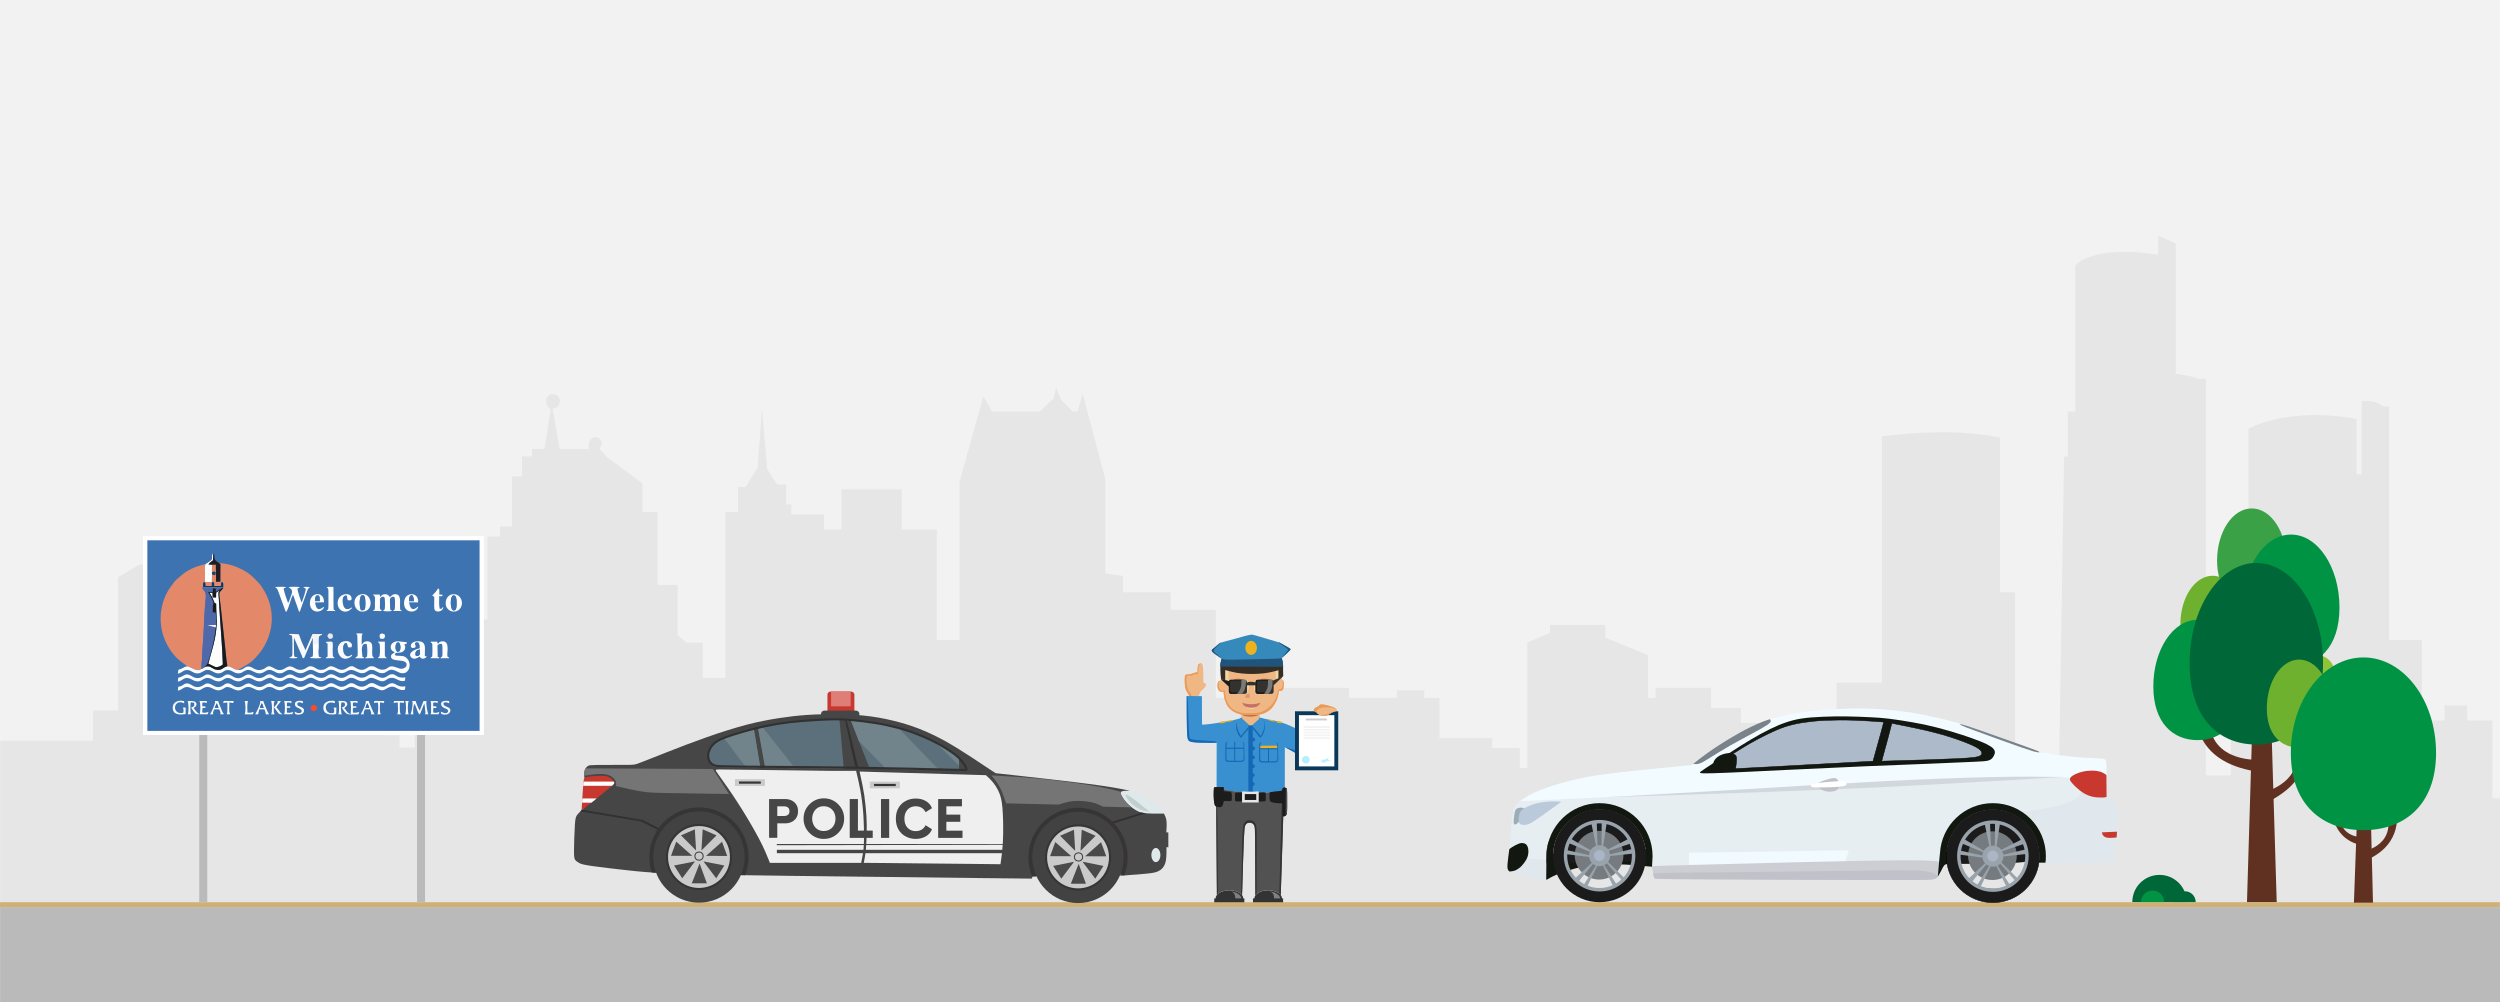 <?xml version="1.0" encoding="UTF-8"?>
<!DOCTYPE svg PUBLIC "-//W3C//DTD SVG 1.1//EN" "http://www.w3.org/Graphics/SVG/1.1/DTD/svg11.dtd">
<!-- Creator: CorelDRAW X8 -->
<svg xmlns="http://www.w3.org/2000/svg" xml:space="preserve" width="4879px" height="1956px" version="1.1" style="shape-rendering:geometricPrecision; text-rendering:geometricPrecision; image-rendering:optimizeQuality; fill-rule:evenodd; clip-rule:evenodd"
viewBox="0 0 48792 19559"
 xmlns:xlink="http://www.w3.org/1999/xlink">
 <defs>
  <style type="text/css">
   <![CDATA[
    .str0 {stroke:#373435;stroke-width:41.656}
    .str2 {stroke:#313131;stroke-width:41.656}
    .str1 {stroke:#424242;stroke-width:20.834}
    .str3 {stroke:black;stroke-width:9}
    .str4 {stroke:#B5EEFF;stroke-width:9}
    .str5 {stroke:#E6E6E6;stroke-width:9}
    .fil17 {fill:none}
    .fil13 {fill:#373435}
    .fil20 {fill:#EFB783}
    .fil70 {fill:#053B6B}
    .fil35 {fill:#0B3859}
    .fil74 {fill:#0E486C}
    .fil47 {fill:#121710}
    .fil23 {fill:#1369B6}
    .fil65 {fill:#1B1A1A}
    .fil54 {fill:#1B1B1C}
    .fil31 {fill:#1C1C1C}
    .fil27 {fill:#20547B}
    .fil67 {fill:#221D1E}
    .fil7 {fill:#313131}
    .fil30 {fill:#33322E}
    .fil36 {fill:#333333}
    .fil75 {fill:#346CAC}
    .fil26 {fill:#362D24}
    .fil28 {fill:#3689BB}
    .fil22 {fill:#3890D0}
    .fil68 {fill:#3C72B0}
    .fil73 {fill:#3D71AA}
    .fil61 {fill:#3D73B1}
    .fil10 {fill:#424242}
    .fil6 {fill:#464646}
    .fil14 {fill:#4A4A4A}
    .fil40 {fill:#4D4D4D}
    .fil64 {fill:#4F68AA}
    .fil39 {fill:#525252}
    .fil15 {fill:#5C707B}
    .fil16 {fill:#71848B}
    .fil8 {fill:#757575}
    .fil55 {fill:#767B7F}
    .fil32 {fill:#797977}
    .fil49 {fill:#7A838A}
    .fil41 {fill:gray}
    .fil56 {fill:#99A3AC}
    .fil50 {fill:#9CADB7}
    .fil57 {fill:#AAB5C5}
    .fil53 {fill:#ADBACA}
    .fil38 {fill:#B5EEFF}
    .fil24 {fill:#B96F48}
    .fil60 {fill:#BABABA}
    .fil52 {fill:#BACADA}
    .fil46 {fill:#C1C2C9}
    .fil18 {fill:#C1CFCF}
    .fil33 {fill:#C77066}
    .fil4 {fill:#C8382F}
    .fil11 {fill:#CACACA}
    .fil37 {fill:#CCCCCC}
    .fil45 {fill:#CDCED3}
    .fil2 {fill:#CFB175}
    .fil51 {fill:#D2D7DD}
    .fil5 {fill:#DF7E77}
    .fil3 {fill:#DFE9EB}
    .fil34 {fill:#E09474}
    .fil44 {fill:#E0E7ED}
    .fil62 {fill:#E38869}
    .fil1 {fill:#E6E6E6}
    .fil72 {fill:#E6EAE9}
    .fil42 {fill:#E6EEF1}
    .fil21 {fill:#EC9956}
    .fil29 {fill:#ECB31E}
    .fil25 {fill:#EDD89F}
    .fil12 {fill:#EFEFEF}
    .fil43 {fill:#F1FAFF}
    .fil0 {fill:#F2F2F2}
    .fil48 {fill:#F2FBFF}
    .fil69 {fill:#F3F3F3}
    .fil71 {fill:#FA4C28}
    .fil66 {fill:#FAFAFB}
    .fil63 {fill:#FDFDFD}
    .fil9 {fill:white}
    .fil58 {fill:white}
    .fil81 {fill:#006738;fill-rule:nonzero}
    .fil79 {fill:#019344;fill-rule:nonzero}
    .fil80 {fill:#3BA146;fill-rule:nonzero}
    .fil19 {fill:#464646;fill-rule:nonzero}
    .fil77 {fill:#603121;fill-rule:nonzero}
    .fil78 {fill:#6EB12F;fill-rule:nonzero}
    .fil76 {fill:#91C336;fill-rule:nonzero}
    .fil59 {fill:#BABABA}
   ]]>
  </style>
   <mask id="id0">
  <linearGradient id="id1" gradientUnits="userSpaceOnUse" x1="25617.3" y1="16060.5" x2="30445.5" y2="16060.5">
   <stop offset="0" style="stop-opacity:0; stop-color:white"/>
   <stop offset="1" style="stop-opacity:1; stop-color:white"/>
  </linearGradient>
    <rect style="fill:url(#id1)" x="25607" y="14748" width="4849" height="2625"/>
   </mask>
 </defs>
 <g id="Слой_x0020_1">
  <rect class="fil0" x="2" width="48790" height="19559"/>
  <path class="fil1" d="M48642 15580l0 -1519 -490 0 0 -295 -442 0 0 295 -443 0 0 -1570 -638 0 0 -4560 -119 0c-176,-148 -419,-100 -419,-100l0 1423 -100 0 0 -1081c-1371,-242 -2108,196 -2108,196l0 3284 -343 0 0 3479 -490 0 0 -7739 -162 0c-43,-48 -424,-100 -424,-100l0 -2542 -342 -152 0 371c-1324,-200 -1619,214 -1619,214l0 762 0 2085 -147 0 0 880 -72 0 -100 6226 -857 0 0 -3579 -295 0 0 -3018c-980,-219 -2303,-24 -2303,-24l0 4808 -886 0 0 1423 -157 0 -190 195 -1176 0 0 -833 -343 0 0 -295 -195 0 -390 0 0 -391 -1080 0 0 196 -148 0 0 -833 -833 -343 0 -248 -1080 0 0 153 -443 190 0 2451 -148 0 0 -390 -538 0 0 -195 -1028 0 0 -785 -295 0 0 -148 -538 0 0 148 -933 0 0 -196 -1423 0 0 196 -1175 0 0 -1719 -881 0 0 -342 -933 0 0 -319 -343 -48 0 -1837 -442 -1666 -100 343 -91 0 -242 -243 -86 -233 -48 219 -271 257 -933 0 -167 -300 -466 1670 0 3090 -443 0 0 -2157 -685 0 0 -785 -1176 0 0 785 -342 0 0 -295 -638 0 0 -195 -100 0 0 -390 -176 0 -195 -300 -100 -1176 -86 1152 -233 371 -148 0 0 491 -247 0 0 3236 -443 0 0 -685 -319 0 -171 -148 0 -814 0 -166 -391 0 0 -1423 -295 0 0 -562 -695 -509 -147 -167c24,-24 47,-57 47,-90 0,-72 -52,-134 -128,-134 -72,0 -129,96 -129,167 0,10 5,19 5,67l-328 0 -243 0 -133 -771c0,0 4,-20 4,-20 72,0 134,-66 134,-142 0,-76 -57,-138 -134,-138 -76,0 -133,57 -133,128 0,57 38,143 91,162l-124 776 -243 0 0 147 -195 0 0 391 -195 0 0 980 -233 0 0 195 -248 0 0 1619 -48 0 -352 0 -285 242 -295 0 0 1766 -438 0 0 491 -295 0 0 -243 -343 0 0 -243 -195 0 0 -1718 -295 0 0 -343 -686 0 -200 0 0 276 0 362 -490 0 -443 0 0 -295 -828 0 0 295 -147 0 0 -833 -248 0 0 -833 -1199 0 -419 248 0 2603 -491 0 0 590 -1813 0 0 1276 0 981 0 2846 48790 0 0 -3827 -2 0 0 -152 -148 0z"/>
  <rect class="fil2" y="17607" width="48790" height="102"/>
  <g id="_2073886286128">
   <path class="fil3" d="M22407 15887c49,2 131,5 187,3 57,-2 88,-7 106,-15 18,-7 23,-17 15,-33 -9,-16 -29,-40 -58,-70 -29,-31 -67,-68 -105,-100 -38,-32 -77,-57 -116,-81 -40,-25 -79,-48 -116,-69 -37,-20 -72,-38 -106,-53 -35,-15 -69,-27 -94,-35 -24,-8 -39,-11 -57,-13 -18,-1 -40,-1 -68,-1 -28,0 -61,1 -85,5 -24,3 -39,10 -50,18 -11,8 -18,18 -19,35 0,17 5,41 23,71 18,30 48,65 83,100 34,34 73,68 117,102 44,34 93,69 138,91 45,22 86,31 114,37 28,5 43,6 91,8z"/>
   <rect class="fil4" x="16149" y="13496" width="526" height="561" rx="62" ry="59"/>
   <polygon class="fil5" points="16220,13496 16603,13496 16603,13784 16220,13784 "/>
   <path class="fil6" d="M11426 15219c-16,-13 -21,-40 -24,-70 -2,-29 -2,-60 3,-88 5,-28 15,-53 28,-73 13,-19 29,-33 48,-43 19,-10 41,-15 190,-17 149,-2 425,-1 569,-1 144,-1 156,-4 256,-43 100,-39 289,-114 521,-205 233,-92 509,-198 781,-294 272,-96 540,-180 775,-242 234,-61 434,-98 625,-128 190,-29 369,-50 543,-62 95,-7 187,-11 283,-13 -1,-2 -1,-4 -1,-6l0 0c0,-36 30,-66 67,-66l617 0c36,0 66,30 66,66l0 0c0,8 -1,16 -4,23 30,2 60,5 90,8 194,20 375,52 551,94 176,42 346,92 519,159 173,67 349,151 528,250 178,100 359,216 522,322 162,106 307,202 379,251 73,48 73,48 73,48 0,0 0,0 0,0 0,0 0,0 347,38 348,39 1043,115 1481,173 437,57 617,95 707,114 89,18 89,18 89,18 0,0 0,0 -30,0 -31,0 -92,0 -124,10 -33,10 -37,30 -19,71 19,41 59,103 109,157 50,54 110,100 165,134 54,33 104,56 196,66 93,10 228,9 296,8 68,0 68,0 68,0 0,0 0,0 0,0 0,0 0,0 10,19 10,20 31,59 39,120 8,61 3,145 0,186 -3,42 -3,42 -3,42 0,0 0,0 7,0 6,0 19,0 26,0 7,0 7,0 7,0 0,0 0,0 0,49 0,49 0,146 0,195 0,49 0,49 0,49 0,0 0,0 0,0 0,0 0,0 -6,-1 -6,-2 -18,-4 -24,-6 -6,-1 -6,-1 -6,-1 0,0 0,0 0,0 0,0 0,0 0,35 0,35 0,106 -4,161 -3,55 -11,96 -24,131 -13,35 -32,65 -54,89 -22,24 -48,42 -82,58 -34,16 -75,29 -187,42 -111,13 -292,26 -382,32 -91,7 -91,7 -91,7 0,0 0,0 -13,-7 -14,-6 -42,-19 -55,-26 -14,-6 -14,-6 -14,-6 0,0 0,0 -10,0 -11,1 -32,2 -42,3 -10,1 -10,1 -284,10 -275,9 -823,27 -1097,36 -274,9 -274,9 -274,9 0,0 0,0 -2,7 -3,8 -8,22 -11,29 -2,7 -2,7 -2,7 0,0 0,0 -935,-10 -934,-11 -2802,-31 -3774,-44 -971,-12 -1045,-16 -1082,-18 -37,-2 -37,-2 -280,-6 -242,-5 -726,-14 -1059,-27 -332,-13 -513,-30 -747,-56 -233,-25 -518,-59 -685,-82 -167,-24 -217,-37 -257,-54 -39,-18 -69,-40 -89,-63 -19,-23 -28,-46 -28,-180 0,-134 9,-379 18,-514 9,-134 18,-159 56,-205 39,-45 107,-112 209,-203 102,-91 239,-207 314,-281 74,-73 87,-104 87,-130 -1,-25 -15,-45 -47,-59 -32,-14 -81,-23 -141,-20 -60,3 -131,19 -179,27 -49,9 -77,10 -93,-3z"/>
   <path class="fil7" d="M22281 15858c21,5 44,9 71,12l13 1 0 1 -688 214 0 -39 604 -189z"/>
   <path class="fil7" d="M11325 15835c10,-10 21,-21 33,-33l1180 198 356 180 -20 35 -367 -184 -1182 -196z"/>
   <path class="fil8" d="M21879 15454c-11,12 -9,30 3,59 19,41 59,103 109,157 26,29 56,55 85,78l8 8c0,0 0,0 -93,-2 -93,-2 -278,-7 -370,-9 -93,-2 -93,-2 -93,-2 0,0 0,0 -27,-13 -26,-13 -79,-39 -133,-56 -55,-18 -111,-28 -179,-35 -69,-7 -150,-12 -223,-6 -72,5 -137,20 -186,33 -49,13 -83,25 -99,31 -17,5 -17,5 -17,5 0,0 0,0 -171,-4 -172,-4 -515,-12 -686,-16 -172,-4 -172,-4 -172,-4 0,0 0,0 0,0 0,0 0,0 -11,-35 -12,-35 -35,-106 -61,-171 -27,-66 -57,-127 -94,-183 -36,-56 -79,-106 -100,-131 -22,-26 -22,-26 -22,-26 0,0 0,0 66,4 66,4 198,11 345,20 147,9 310,19 480,35 170,15 347,36 517,58 170,22 335,45 488,70 153,24 295,51 412,78 94,21 172,43 224,57z"/>
   <path class="fil4" d="M11515 15153c56,-7 139,-12 201,-13 62,0 102,3 137,14 36,10 66,27 88,48 22,21 36,46 43,60 7,14 7,18 2,28 -6,10 -18,25 -54,57 -37,32 -98,80 -164,134 -66,53 -136,112 -194,159 -59,46 -106,82 -141,108 -35,27 -59,45 -70,54 -12,9 -12,9 -12,9 0,0 0,0 6,-97 6,-98 17,-293 26,-399 8,-106 13,-123 30,-136 17,-12 46,-20 102,-26z"/>
   <path class="fil9" d="M11980 15253c1,3 3,6 4,9 7,14 7,18 2,28 -5,8 -15,21 -41,45l-564 0 2 -20c2,-26 4,-46 5,-62l592 0zm-337 330c-24,20 -48,39 -69,57 -12,8 -22,17 -33,25l-181 0 5 -82 278 0z"/>
   <circle class="fil10" cx="13642" cy="16725" r="891"/>
   <circle class="fil11 str0" cx="13642" cy="16725" r="625"/>
   <path class="fil12" d="M16726 15119c14,59 40,165 64,296 24,132 46,290 59,469 12,180 15,382 13,513 -1,27 -1,52 -2,74l-1701 0 3 24 1697 -3c-2,37 -4,66 -7,92l-1690 0 0 67 1681 0c-10,61 -22,124 -29,156 -6,32 -6,32 -6,32 0,0 0,0 0,0 0,0 0,0 -297,0 -297,0 -891,0 -1188,0 -297,0 -297,0 -297,0 0,0 0,0 0,0 0,0 0,0 -28,-70 -28,-70 -83,-209 -188,-408 -105,-199 -259,-459 -402,-681 -143,-223 -276,-409 -351,-514 -75,-105 -92,-128 -86,-140 5,-12 32,-12 487,-5 455,6 1338,19 1785,23 446,3 457,-4 462,0 6,3 8,16 21,75zm77 63c16,75 44,200 65,338 20,138 35,289 42,408 7,119 7,206 5,313 -1,72 -3,153 -8,230l2663 0c2,-20 3,-40 4,-61 8,-176 6,-385 -3,-542 -8,-157 -22,-261 -53,-352 -31,-91 -78,-170 -126,-232 -49,-63 -100,-109 -125,-133 -26,-23 -26,-23 -26,-23 0,0 0,0 0,0 0,0 0,0 0,0 0,0 0,0 -411,-12 -410,-12 -1232,-35 -1643,-47 -411,-12 -411,-12 -411,-12 0,0 0,0 3,13 3,12 8,37 24,112zm103 1310c-2,29 -4,58 -7,85l0 7 2662 0c3,-30 6,-63 8,-97l-2663 5zm-15 159c-9,67 -19,118 -25,148 -8,40 -8,40 -8,40 0,0 0,0 0,0 0,0 0,0 445,4 445,5 1334,14 1779,18 444,5 444,5 444,5 0,0 0,0 0,0 0,0 0,0 10,-70 5,-34 12,-84 19,-145l-2664 0z"/>
   <rect class="fil11" x="14343" y="15207" width="586" height="131"/>
   <rect class="fil13" x="14423" y="15251" width="425.773" height="42.967"/>
   <rect class="fil11" x="16976" y="15254" width="586" height="131"/>
   <rect class="fil13" x="17057" y="15298" width="425.773" height="42.967"/>
   <polygon class="fil14" points="13501,17239 13796,17239 13654,16852 "/>
   <polygon class="fil14" points="13156,16891 13315,17140 13564,16810 "/>
   <polygon class="fil14" points="14137,16891 13978,17140 13729,16811 "/>
   <polygon class="fil14" points="14091,16427 14193,16704 13780,16703 "/>
   <polygon class="fil14" points="13198,16425 13096,16702 13509,16701 "/>
   <polygon class="fil14" points="13984,16303 13714,16185 13690,16597 "/>
   <polygon class="fil14" points="13291,16303 13561,16185 13585,16597 "/>
   <path class="fil15" d="M14099 14975c159,8 450,8 595,8 145,0 145,0 145,0 0,0 0,0 0,0 0,0 0,0 -21,-128 -22,-128 -65,-385 -86,-513 -22,-128 -22,-128 -22,-128 0,0 0,0 0,0 0,0 0,0 -75,21 -75,20 -224,62 -337,98 -113,36 -188,66 -251,99 -62,33 -112,69 -148,109 -37,40 -60,83 -71,128 -11,46 -10,94 2,139 12,45 34,87 59,115 24,29 52,45 210,52z"/>
   <path class="fil16" d="M14565 14983c49,0 93,0 129,0 145,0 145,0 145,0 0,0 0,0 0,0 0,0 0,0 -21,-128 -22,-128 -65,-385 -86,-513 -22,-128 -22,-128 -22,-128 0,0 0,0 0,0 0,0 0,0 -75,21 -75,20 -224,62 -337,98 -70,22 -126,42 -173,62l440 588z"/>
   <path class="fil15" d="M14826 14381c23,131 65,367 87,484 21,118 22,118 23,118 1,0 1,0 1,0 0,0 0,0 255,3 255,4 765,10 1021,14 255,3 255,3 255,3 0,0 0,0 0,0 0,0 0,0 -14,-164 -15,-163 -43,-490 -58,-653 -14,-164 -14,-164 -14,-164 0,0 0,0 0,0 0,0 0,0 -81,4 -82,3 -245,9 -416,20 -172,11 -353,27 -517,48 -164,21 -312,47 -405,65 -93,18 -132,29 -151,34 -20,5 -20,5 -20,5 0,0 0,0 3,13 2,13 8,39 31,170z"/>
   <path class="fil16" d="M14826 14381c23,131 65,367 87,484 21,118 22,118 23,118 1,0 1,0 1,0 0,0 0,0 255,3l321 5 -640 -813c-32,7 -50,12 -61,15 -20,5 -20,5 -20,5 0,0 0,0 3,13 2,13 8,39 31,170z"/>
   <path class="fil15" d="M16727 14370c61,156 155,394 202,514 47,119 47,119 47,119 0,0 0,0 0,0 0,0 0,0 0,0 0,0 0,0 290,4 290,4 871,11 1161,15 291,4 291,4 291,4 0,0 0,0 0,0 0,0 0,0 0,-36 0,-37 0,-110 -1,-148 -1,-38 -2,-42 -2,-44 -1,-2 -1,-2 -1,-2 0,0 0,0 -33,-30 -34,-29 -100,-87 -202,-154 -102,-66 -240,-140 -399,-211 -158,-71 -336,-139 -487,-184 -150,-45 -272,-67 -395,-87 -123,-19 -247,-36 -345,-46 -99,-11 -172,-15 -208,-17 -37,-2 -37,-2 -22,35 14,38 43,112 104,268z"/>
   <path class="fil16" d="M18718 14942c0,-35 0,-75 -1,-100 -1,-38 -2,-42 -2,-44 -1,-2 -1,-2 -1,-2 0,0 0,0 -33,-30 -34,-29 -100,-87 -202,-154 -62,-40 -137,-83 -221,-126l460 456z"/>
   <path class="fil16" d="M16727 14370l35 90 536 547 1023 14 -796 -824c-120,-32 -224,-50 -327,-67 -123,-19 -247,-36 -345,-46 -99,-11 -172,-15 -208,-17 -37,-2 -37,-2 -22,35 14,38 43,112 104,268z"/>
   <path class="fil8" d="M13493 15005l-2064 -10c-11,18 -20,41 -24,66 -5,25 -5,52 -4,78 57,-9 124,-19 180,-26 89,-10 150,-11 201,-6 51,5 91,17 122,30 30,14 51,30 69,48 17,18 31,39 41,60 9,21 13,42 12,57 -1,16 -6,26 -8,31l-3 6 92 21c93,22 278,65 424,87 147,23 255,26 531,30 276,5 720,11 942,15l222 3 -52 -82 -209 -325 -52 -81 -420 -2z"/>
   <path class="fil13" d="M13642 15757c-535,0 -969,433 -969,968 0,106 17,207 48,302 27,2 55,4 84,5 -35,-95 -54,-199 -54,-307 0,-492 399,-890 891,-890 491,0 890,398 890,890 0,126 -26,245 -73,354 23,0 50,1 84,1 43,-110 67,-229 67,-355 0,-535 -433,-968 -968,-968z"/>
   <circle class="fil10" cx="21040" cy="16733" r="891"/>
   <circle class="fil11 str0" cx="21040" cy="16733" r="625"/>
   <polygon class="fil14" points="20899,17246 21194,17247 21052,16859 "/>
   <polygon class="fil14" points="20554,16899 20713,17148 20962,16818 "/>
   <polygon class="fil14" points="21536,16899 21376,17148 21127,16818 "/>
   <polygon class="fil14" points="21489,16435 21591,16712 21178,16711 "/>
   <polygon class="fil14" points="20596,16433 20494,16710 20907,16709 "/>
   <polygon class="fil14" points="21383,16311 21112,16193 21088,16605 "/>
   <polygon class="fil14" points="20689,16311 20960,16193 20984,16605 "/>
   <path class="fil13" d="M21040 15764c-535,0 -969,434 -969,969 0,76 9,149 25,219 3,15 6,30 9,42 6,21 11,37 17,52 5,14 11,27 16,37 5,9 10,16 14,22l1 -1 75 -2c-5,-15 -14,-40 -24,-68 -11,-32 -23,-69 -32,-106 -5,-22 -10,-43 -13,-61 -6,-44 -10,-88 -10,-134 0,-492 399,-890 891,-890 492,0 890,398 890,890 0,126 -26,245 -73,353 23,1 51,2 84,2 44,-110 67,-230 67,-355 0,-535 -433,-969 -968,-969z"/>
   <circle class="fil17 str1" cx="13643" cy="16708" r="80"/>
   <circle class="fil17 str1" cx="21049" cy="16724" r="80"/>
   <path class="fil18" d="M21967 15514c-6,15 16,51 41,85 24,33 52,64 85,94 34,30 74,59 111,81 37,22 71,36 109,46 38,10 79,15 99,17 21,3 21,3 21,3 0,0 0,0 -66,-54 -65,-54 -196,-162 -278,-220 -83,-58 -116,-66 -122,-52z"/>
   <ellipse class="fil3" cx="22559" cy="16687" rx="88" ry="138"/>
   <path class="fil7" d="M16706 14796c-39,-163 -113,-477 -155,-635 -16,-58 -27,-95 -35,-119 -4,0 -8,-1 -12,-2 -4,-1 -8,-3 -12,-5 4,24 12,63 25,127 34,164 106,492 142,656 36,164 36,164 36,164 0,0 0,0 9,1 9,0 27,2 36,2 9,1 9,1 9,1 0,0 0,0 -1,-7 -1,-6 -4,-19 -42,-183z"/>
   <path class="fil17 str2" d="M16637 14981c-791,-11 -1660,-15 -2121,-19 -461,-5 -514,-10 -553,-20 -38,-10 -61,-24 -80,-41 -19,-17 -33,-36 -45,-63 -11,-27 -18,-61 -17,-98 1,-37 12,-77 30,-116 18,-38 44,-74 79,-107 34,-33 77,-61 134,-89 58,-27 129,-53 240,-88 111,-35 260,-80 415,-119 155,-39 315,-72 470,-97 154,-25 302,-41 478,-55 176,-14 379,-27 537,-31 158,-4 272,1 412,14 140,12 306,31 466,57 159,26 312,59 449,96 137,37 260,79 392,132 132,52 274,116 401,186 127,70 239,145 307,196 67,51 91,77 119,110 28,33 60,73 81,108 21,34 30,63 33,77 2,15 -2,15 -361,6 -359,-10 -1074,-28 -1866,-39z"/>
   <path class="fil19" d="M15331 15594c42,0 82,10 121,28 37,19 68,46 90,81 22,35 33,77 33,128 0,50 -11,93 -33,128 -22,36 -53,63 -90,81 -39,19 -79,28 -121,28l-161 0 0 283 -160 0 0 -757 321 0zm-31 331c35,0 62,-8 81,-25 18,-15 27,-39 27,-69 0,-31 -9,-55 -27,-70 -19,-17 -46,-25 -81,-25l-130 0 0 189 130 0z"/>
   <path id="1" class="fil19" d="M16306 15976c0,-40 -8,-78 -24,-115 -18,-37 -43,-67 -77,-90 -34,-23 -77,-36 -127,-37 -51,0 -92,12 -125,35 -35,24 -60,54 -76,91 -17,35 -26,74 -26,116 0,42 9,81 26,117 16,36 41,66 76,90 33,23 74,35 125,35 50,-1 93,-14 127,-37 34,-23 59,-53 77,-90 16,-37 24,-75 24,-115zm-227 -396c109,0 203,39 280,116 77,78 116,171 116,281 0,108 -39,201 -116,279 -77,77 -171,116 -280,116 -109,0 -202,-39 -280,-116 -77,-78 -116,-171 -116,-279 0,-110 39,-203 116,-281 78,-77 171,-116 280,-116z"/>
   <polygon id="2" class="fil19" points="17033,16352 16584,16352 16584,15594 16744,15594 16744,16210 17033,16210 "/>
   <polygon id="3" class="fil19" points="17354,15594 17354,16352 17194,16352 17194,15594 "/>
   <path id="4" class="fil19" d="M17653 16016c3,34 12,64 27,92 19,36 46,64 79,83 33,20 71,29 113,29 45,0 84,-10 118,-31 34,-21 58,-49 74,-84l125 78c-22,59 -62,106 -119,139 -58,33 -123,50 -197,50 -72,0 -137,-16 -196,-48 -60,-31 -107,-76 -141,-135 -35,-59 -52,-129 -52,-211 0,-83 17,-153 52,-212 34,-59 81,-104 141,-135 59,-32 124,-47 196,-47 74,0 139,16 197,49 57,34 97,80 119,140l-125 77c-16,-34 -40,-62 -74,-84 -34,-21 -73,-31 -118,-31 -42,0 -80,10 -113,29 -33,19 -60,47 -79,84 -15,27 -24,57 -27,91 -2,21 -2,47 0,77z"/>
   <polygon id="5" class="fil19" points="18785,16352 18310,16352 18310,15594 18774,15594 18774,15736 18470,15736 18470,15898 18742,15898 18742,16038 18470,16038 18470,16211 18785,16211 "/>
  </g>
  <g id="_2073886229488">
   <path class="fil20" d="M23216 13605l179 0c1,-7 3,-13 4,-20 4,-14 7,-28 11,-39 7,-23 15,-39 28,-54 12,-15 30,-29 45,-43 16,-14 29,-28 39,-43 10,-16 17,-32 15,-45 -3,-14 -14,-24 -24,-29 -10,-5 -18,-5 -22,-5 -4,0 -4,0 -5,-55 0,-55 -2,-164 -6,-225 -3,-61 -8,-74 -15,-83 -7,-9 -17,-14 -27,-15 -11,-1 -23,1 -34,7 -10,5 -20,15 -25,43 -5,27 -6,72 -6,94 -1,23 -1,23 -14,26 -14,3 -41,10 -61,16 -19,7 -30,13 -53,18 -23,4 -58,7 -81,10 -23,3 -33,6 -39,38 -5,33 -5,94 -1,142 3,49 9,85 19,113 10,28 24,49 36,68 12,19 23,36 30,54 0,2 1,4 2,6 2,7 4,14 5,21z"/>
   <path class="fil21" d="M23216 13605l46 0c-4,-13 -8,-28 -13,-40 -4,-12 -10,-22 -16,-32 -6,-10 -14,-20 -22,-33 -9,-13 -18,-29 -27,-50 -8,-21 -16,-48 -21,-78 -5,-30 -7,-64 -8,-92 -1,-28 -1,-50 2,-65 3,-15 9,-23 19,-28 9,-5 23,-8 34,-7 12,1 21,5 30,7 9,2 18,1 27,-3 9,-5 18,-12 27,-17 9,-6 18,-9 29,-9 11,1 24,6 34,5 10,-1 17,-7 21,-14 5,-8 7,-18 8,-36 2,-19 3,-46 5,-69 2,-23 5,-42 10,-55 4,-13 10,-21 17,-26 8,-5 17,-7 28,-6 5,0 10,1 15,2 -7,-6 -15,-9 -23,-10 -11,-1 -23,1 -34,7 -10,5 -20,15 -25,43 -5,27 -6,72 -6,94 -1,23 -1,23 -14,26 -14,3 -41,10 -61,16 -19,7 -30,13 -53,18 -23,4 -58,7 -81,10 -23,3 -33,6 -39,38 -5,33 -5,94 -1,142 3,49 9,85 19,113 10,28 24,49 36,68 12,19 23,36 30,54 0,2 1,4 2,6 2,7 4,14 5,21z"/>
   <path class="fil22" d="M23161 13584l0 130c0,131 0,393 5,538 5,145 14,173 29,194 15,21 37,35 130,42 92,8 256,8 338,8l82 0 0 146 -1 592 0 136 101 0c28,0 28,0 28,13 0,6 1,15 1,30 20,3 43,7 68,12 63,11 141,23 251,33 15,1 32,3 48,4l0 -12 63 0c7,28 19,53 36,65 25,18 63,6 93,-6 30,-13 51,-25 69,-52 1,-2 3,-5 4,-7l59 0 0 17c1,0 2,0 2,0l106 0c7,0 14,3 19,7 34,-2 67,-4 98,-6 3,-8 12,-8 46,-7l34 0c33,-3 62,-6 85,-10 24,-3 42,-7 56,-9 9,-5 17,-9 24,-12 0,-56 2,-56 14,-56 7,-1 16,-1 26,0 1,-16 1,-47 1,-129l0 -534 0 -133 42 24 156 87 0 -481c-30,-16 -72,-35 -109,-51 -43,-19 -80,-32 -118,-45 -39,-13 -80,-26 -121,-36 -42,-10 -85,-18 -124,-25 -40,-8 -75,-15 -104,-21 -29,-6 -50,-10 -76,-17 -4,-2 -8,-3 -13,-4 -11,-3 -22,-7 -33,-11l0 -5 0 -49c-1,0 -2,0 -3,1 -4,3 -9,6 -13,9 -16,10 -30,15 -49,19 -20,5 -45,9 -70,11 -26,2 -52,2 -78,0 -26,-3 -52,-7 -72,-12 -19,-5 -31,-11 -41,-17 -5,-2 -9,-5 -13,-8 0,0 -1,0 -1,0l0 51c-5,2 -11,4 -16,7 -8,5 -16,10 -24,16 -30,9 -66,20 -128,33 -84,17 -214,40 -309,55 -96,15 -156,22 -196,26 -40,5 -58,6 -72,6 -13,1 -21,1 -25,1 -5,0 -6,0 -7,-93 -1,-92 -1,-278 -1,-371l0 -92 -49 -1 -10 0 -188 -1 0 0 -50 0z"/>
   <path class="fil23" d="M25077 14579l41 23 156 87 0 -47 -15 -5c-36,-13 -109,-37 -146,-50 -36,-12 -36,-12 -36,-12l0 4z"/>
   <path class="fil23" d="M23161 13584l0 130c0,131 0,393 5,538 5,145 14,173 29,194 15,21 37,35 130,42 92,8 256,8 338,8l80 0c-2,-15 -7,-19 -15,-22 -8,-4 -18,-8 -43,-10 -24,-3 -62,-5 -123,-8 -61,-3 -144,-9 -200,-13 -57,-5 -86,-10 -106,-16 -19,-6 -29,-14 -36,-24 -7,-9 -11,-22 -17,-156 -5,-134 -12,-390 -18,-522 -5,-106 -10,-132 -15,-141l-9 0z"/>
   <polygon class="fil20" points="24236,13921 24576,13921 24576,14028 24434,14156 24386,14156 24236,14017 "/>
   <path class="fil24" d="M24212 13923c-2,3 7,11 15,17 8,6 14,10 23,15 10,6 22,12 41,17 20,5 46,9 72,12 26,2 52,2 78,0 25,-2 50,-6 70,-11 19,-4 33,-9 49,-19 16,-10 34,-25 43,-32 9,-8 9,-8 9,-8 0,0 0,0 -9,2 -8,2 -24,5 -56,9 -32,4 -80,8 -124,9 -45,0 -87,-3 -117,-6 -30,-2 -48,-3 -63,-5 -16,-1 -29,-3 -31,0z"/>
   <path class="fil20" d="M23836 13191c-4,24 -9,57 -11,73 -3,16 -3,16 -3,16 0,0 0,0 -2,0 -2,0 -7,0 -13,2 -6,2 -14,5 -21,13 -8,7 -15,18 -20,35 -4,16 -5,38 -5,57 1,19 4,35 8,49 4,15 10,28 17,37 8,10 17,16 27,20 10,5 21,7 32,8 12,1 24,1 31,1 6,0 6,0 6,0 0,0 0,0 1,24l0 21c2,15 5,32 8,49 4,26 10,50 18,72 7,23 15,45 24,64 8,19 18,35 27,49 10,14 20,26 33,39 13,14 29,29 44,41 16,13 31,22 49,32 17,9 36,19 58,27 22,9 46,16 68,22 22,5 42,9 62,11 19,2 38,2 63,2 25,1 56,1 89,0 33,0 67,-3 100,-5 33,-3 64,-7 93,-13 29,-7 56,-16 81,-29 26,-13 50,-29 70,-44 19,-14 36,-27 50,-44 15,-17 29,-37 42,-58 13,-21 27,-42 39,-66 12,-23 22,-49 30,-75 9,-25 15,-50 19,-73 5,-23 8,-45 9,-56 2,-11 2,-11 2,-11 0,0 0,0 2,1 2,1 7,2 14,2 8,1 19,0 31,-3 2,-1 5,-1 7,-2 4,-2 8,-5 12,-8 10,-10 17,-25 22,-44 4,-20 6,-43 7,-65 1,-22 1,-42 -4,-58 -4,-16 -13,-28 -20,-34 -6,-7 -10,-9 -13,-10 -2,-1 -2,-1 -2,-16 -1,-15 -1,-45 -2,-59 0,-15 0,-15 -1,-36 -1,-20 -3,-60 -8,-90 -6,-30 -15,-49 -52,-65 -37,-16 -102,-29 -208,-36 -106,-7 -253,-8 -373,-5 -120,2 -215,7 -285,14 -71,8 -118,18 -151,33 -32,15 -49,36 -62,60 -13,24 -23,51 -28,72 -6,21 -8,36 -11,59z"/>
   <path class="fil21" d="M23802 13284c-5,2 -11,5 -16,11 -8,7 -15,18 -20,35 -4,16 -5,38 -5,57 1,19 4,35 8,49 4,15 10,28 17,37 8,10 17,16 27,20 10,5 21,7 32,8 12,1 24,1 31,1 6,0 6,0 6,0 0,0 0,0 1,24l0 21c2,15 5,32 8,49 4,26 10,50 18,72 7,23 15,45 24,64 8,19 18,35 27,49 10,14 20,26 33,39 13,14 29,29 44,41 16,13 31,22 49,32 17,9 36,19 58,27 22,9 46,16 68,22 22,5 42,9 62,11 19,2 38,2 63,2 25,1 56,1 89,0 33,0 67,-3 100,-5 33,-3 64,-7 93,-13 29,-7 56,-16 81,-29 26,-13 50,-29 70,-44 19,-14 36,-27 50,-44 15,-17 29,-37 42,-58 13,-21 27,-42 39,-66 12,-23 22,-49 30,-75 9,-25 15,-50 19,-73 5,-23 8,-45 9,-56 2,-11 2,-11 2,-11 0,0 0,0 2,1 2,1 7,2 14,2 8,1 19,0 31,-3 2,-1 5,-1 7,-2 4,-2 8,-5 12,-8 10,-10 17,-25 22,-44 4,-20 6,-43 7,-65 1,-22 1,-42 -4,-58 -4,-16 -13,-28 -20,-34 -2,-3 -4,-5 -6,-6 3,9 6,20 8,32 3,15 4,31 3,50 -1,18 -5,39 -10,56 -5,17 -13,30 -23,39 -10,9 -23,13 -34,15 -10,2 -18,2 -22,1 -4,0 -4,0 -4,0 0,0 0,0 -1,7 -1,6 -4,19 -8,39 -4,19 -10,45 -18,72 -9,27 -20,54 -32,78 -11,23 -24,43 -38,63 -15,21 -32,41 -50,59 -19,18 -37,34 -55,48 -19,14 -36,27 -57,39 -20,12 -43,23 -68,31 -25,9 -51,14 -80,18 -29,4 -61,5 -96,7 -34,1 -71,2 -103,2 -32,-1 -59,-2 -87,-7 -28,-4 -59,-13 -86,-22 -27,-10 -51,-21 -72,-33 -22,-13 -41,-27 -58,-42 -16,-15 -30,-30 -43,-49 -13,-19 -25,-41 -36,-64 -10,-22 -19,-44 -26,-69 -7,-25 -13,-52 -18,-80 -4,-27 -6,-56 -7,-70 -1,-14 -1,-14 -1,-14 0,0 0,0 -8,3 -8,3 -24,8 -37,10 -13,1 -23,-2 -32,-9 -9,-7 -17,-19 -23,-31 -6,-13 -11,-28 -14,-45 -3,-18 -5,-39 -4,-57 1,-18 3,-33 8,-43 3,-6 6,-10 8,-14z"/>
   <path class="fil25" d="M24328 13794c4,5 9,9 14,14 5,4 10,8 15,12 6,3 12,5 19,7 8,2 17,4 26,4 10,1 19,1 29,1 10,0 21,-1 30,-3 8,-1 13,-4 18,-7 4,-3 8,-6 12,-11 4,-4 7,-10 9,-14 1,-3 1,-3 -15,-4 -15,-1 -47,-2 -78,-5 -31,-2 -62,-5 -75,-4 -13,1 -8,5 -4,10z"/>
   <path class="fil25" d="M24575 13540c-7,1 -17,1 -26,1 -8,-1 -15,-2 -20,-5 -6,-2 -10,-6 -14,-10 -4,-4 -8,-9 -13,-16 -4,-7 -10,-17 -15,-30 -6,-13 -11,-28 -14,-44 -4,-15 -6,-32 -6,-44 -1,-12 -1,-20 -1,-29 1,-10 2,-21 6,-31 4,-11 10,-21 16,-29 6,-9 12,-16 19,-21 8,-5 16,-9 22,-11 6,-3 10,-3 17,-1 6,2 15,7 29,29 14,22 33,61 43,97 9,36 9,70 5,92 -4,23 -13,33 -19,40 -6,6 -9,8 -13,9 -4,2 -8,3 -16,3z"/>
   <path class="fil25" d="M24306 13535c10,-1 18,-4 25,-11 7,-7 13,-18 21,-33 7,-14 15,-32 20,-50 5,-18 5,-35 5,-53 0,-17 0,-34 -2,-48 -2,-13 -5,-24 -10,-33 -4,-9 -11,-18 -17,-24 -7,-6 -14,-11 -21,-13 -7,-3 -15,-4 -28,-4 -13,0 -31,1 -47,5 -15,3 -27,9 -38,30 -10,20 -19,55 -17,88 3,33 17,65 32,89 15,25 31,42 44,51 13,8 24,8 33,6z"/>
   <path class="fil25" d="M23979 13117c0,46 0,129 0,171 0,41 0,41 -9,37 -9,-3 -27,-11 -43,-20 -15,-9 -29,-21 -39,-49 -11,-28 -19,-74 -18,-113 1,-40 11,-73 26,-90 15,-16 37,-15 52,-12 15,3 23,7 27,14 4,7 4,16 4,62z"/>
   <path class="fil25" d="M24899 13250c-1,-43 -1,-121 -1,-159 0,-39 0,-39 16,-39 16,0 47,0 64,11 17,11 19,32 20,57 1,24 0,51 -4,72 -4,22 -11,37 -27,56 -16,18 -41,40 -54,47 -13,6 -14,-3 -14,-45z"/>
   <path class="fil26" d="M24076 12874c-181,2 -198,-2 -229,-22 -1,0 -2,-1 -4,-1 -6,21 -16,57 -21,85 -3,14 -4,25 -5,35l0 0 0 1c0,4 0,11 0,22 -1,16 -1,41 0,72 1,30 2,66 4,91 2,20 3,34 5,45 1,7 1,13 2,19 1,9 2,17 3,22 1,5 2,8 2,10 1,5 1,5 14,8l52 13 10 3 -1 -2 4 1 0 -32 0 -134 0 -34 35 10c35,10 104,29 182,43 78,13 164,20 240,23 76,2 143,1 206,-4 63,-4 123,-10 185,-22 62,-12 127,-29 159,-37l32 -9 0 30 0 117 0 29 16 -10 35 -23 27 -17 16 -11 -1 -23c0,-12 -1,-30 -1,-50l-1 -6c0,-17 0,-38 0,-58 0,-20 0,-40 0,-57 0,-2 0,-4 0,-6 -1,-16 -2,-49 -8,-80 -5,-27 -14,-54 -23,-76 -24,14 -57,15 -201,19 -184,4 -547,13 -734,16z"/>
   <path class="fil27" d="M24969 12786c11,2 24,19 36,43 12,23 23,54 29,86 6,31 7,64 8,80 0,16 0,16 -71,16 -72,0 -215,0 -419,0 -204,0 -469,-1 -602,-1 -132,-1 -132,-1 -133,-11 0,-11 -1,-33 5,-63 5,-31 17,-71 23,-90 6,-20 6,-20 105,-23 100,-3 299,-8 481,-10 181,-2 346,-2 432,-8 86,-7 95,-20 106,-19z"/>
   <ellipse class="fil24" cx="24679" cy="13275" rx="94" ry="31"/>
   <path class="fil28" d="M25012 12838c13,-4 20,-10 31,-21 31,-28 94,-86 124,-118 3,-4 6,-7 9,-11 11,-11 12,-15 12,-18 0,-4 -3,-8 -39,-30 -36,-21 -106,-60 -140,-80 -35,-19 -35,-19 -35,-19 0,0 0,0 -82,-25 -82,-25 -246,-74 -339,-101 -92,-27 -113,-31 -133,-30 -11,1 -22,3 -46,9 -15,3 -31,6 -51,11 -56,14 -136,36 -216,60l-205 55c-92,24 -92,24 -120,49 -21,18 -59,51 -88,77 -25,17 -36,28 -41,37 -7,9 -7,12 -3,17 2,12 12,25 38,46 34,27 95,67 125,88 18,11 25,16 34,18 31,20 48,24 229,22 187,-3 550,-12 734,-16 147,-4 179,-5 202,-20z"/>
   <path class="fil27" d="M25016 12837c10,-4 17,-11 27,-20 31,-28 94,-86 124,-118 3,-4 6,-7 9,-11 11,-11 12,-15 12,-18 0,-4 -3,-8 -39,-30 -36,-21 -106,-60 -140,-80 -35,-19 -35,-19 -35,-19l-32 -10c47,33 117,81 154,109 45,34 46,39 38,51 -8,13 -23,32 -45,59 -22,26 -49,59 -63,75 -5,6 -8,9 -10,12z"/>
   <path class="fil27" d="M23835 12538c-29,9 -35,15 -53,31 -21,18 -59,51 -88,77 -25,17 -36,28 -41,37 -7,9 -7,12 -3,17 2,12 12,25 38,46 34,27 95,67 125,88 17,11 25,16 33,18 -3,-3 -7,-7 -12,-11 -29,-24 -86,-72 -115,-100 -29,-28 -30,-35 -30,-43 1,-8 3,-16 23,-39 19,-23 56,-62 78,-84 23,-22 30,-28 43,-36l2 -1z"/>
   <ellipse class="fil24" cx="24158" cy="13276" rx="94" ry="31"/>
   <ellipse class="fil29" cx="24418" cy="12643" rx="113" ry="137"/>
   <path class="fil30" d="M24815 13266l-268 0c-12,0 -23,5 -31,13l0 0c-3,3 -4,6 -6,9 -1,4 -2,9 -3,14 -1,5 -1,11 -1,14 0,3 0,3 0,3 0,0 0,0 -5,-2 -5,-1 -16,-4 -28,-6 -13,-3 -29,-5 -44,-6 -15,-1 -30,-1 -43,0 -13,2 -23,5 -31,8 -8,3 -14,5 -17,6 -3,2 -3,2 -3,2 0,0 0,0 0,-6 0,-5 0,-16 -2,-24 -1,-2 -1,-4 -2,-5 -7,-12 -21,-20 -36,-20l-268 0c-18,0 -34,11 -40,27l-154 -35 151 139 0 0 0 102c0,23 20,42 43,42l268 0c24,0 43,-19 43,-42l0 -124 166 0 0 124c0,23 19,42 43,42l268 0c23,0 42,-19 42,-42l0 -125 188 -179 -197 86c-8,-9 -20,-15 -33,-15z"/>
   <path class="fil31" d="M24810 13266l-263 0c-12,0 -23,5 -31,13l0 0c-3,3 -4,6 -6,9 -1,4 -2,9 -3,14 -1,5 -1,11 -1,14 0,3 0,3 0,3l-1 -1 0 15c0,11 -1,27 -1,42l0 0 0 124c0,23 19,42 43,42l144 0 1 -1c12,-8 17,-20 19,-26 2,-6 2,-6 -25,-5 -27,0 -81,0 -111,-2 -30,-2 -35,-7 -38,-14 -3,-7 -4,-16 -4,-41 -1,-25 -2,-66 -1,-96 1,-29 3,-46 8,-55 4,-10 10,-12 16,-13 6,-1 13,-1 43,-1 30,0 83,-1 118,0 34,0 50,1 62,0 13,-2 22,-6 28,-14 1,-2 2,-5 3,-7z"/>
   <path class="fil31" d="M24282 13266l-255 0c-18,0 -34,11 -40,27l-154 -35 151 139 0 0 0 102c0,23 20,42 43,42l156 0c13,-8 19,-17 23,-22 5,-7 5,-7 -19,-6 -23,0 -71,1 -102,1 -30,-1 -45,-3 -55,-6 -10,-3 -15,-8 -19,-13 -3,-6 -4,-12 -4,-42 -1,-29 -1,-83 0,-113 2,-31 6,-39 11,-44 4,-6 10,-9 22,-11 12,-2 31,-2 56,-2 26,0 58,0 88,1 31,0 59,1 78,-5 10,-3 17,-8 20,-13z"/>
   <path class="fil32" d="M24319 13273c-7,-4 -15,-7 -24,-7l-67 0c0,23 1,57 -1,84 -2,33 -7,57 -15,81 -8,23 -19,47 -33,66 -13,19 -29,34 -44,44l104 0c8,-7 15,-16 23,-26 11,-16 21,-35 29,-56 8,-21 14,-45 18,-69 4,-25 7,-51 8,-72 2,-18 2,-33 2,-45z"/>
   <path class="fil32" d="M24815 13266l-67 0c0,16 0,36 0,55 -1,28 -2,54 -7,78 -4,25 -13,49 -23,70 -10,21 -21,39 -33,53 -7,8 -13,14 -18,19l86 0c1,-1 3,-3 5,-4 10,-9 20,-20 30,-34 9,-15 19,-33 26,-53 8,-21 13,-44 17,-68 3,-24 5,-49 6,-72 0,-14 0,-27 -1,-38 -6,-4 -13,-6 -21,-6z"/>
   <path class="fil33" d="M24420 13743c-67,0 -128,-11 -173,-29 6,55 81,98 173,98 92,0 167,-43 173,-98 -45,18 -106,29 -173,29z"/>
   <path class="fil34" d="M24356 13621c-13,-1 -31,-1 -41,-4 -10,-4 -12,-10 -12,-20 1,-10 4,-23 11,-32 6,-9 16,-14 29,-18 12,-4 28,-6 36,-7 8,-1 8,-1 8,-1 0,0 0,0 0,13 0,14 0,41 0,55 0,14 0,14 0,14 0,0 0,0 -4,0 -5,0 -14,0 -27,0z"/>
   <line class="fil17" x1="24098" y1="14476" x2="24098" y2= "14864" />
   <line class="fil17" x1="23923" y1="14603" x2="24278" y2= "14603" />
   <rect class="fil35" x="25274" y="13881" width="844" height="1152"/>
   <rect class="fil9" x="25351" y="13957" width="691" height="1000"/>
   <path class="fil20" d="M25944 13776c-26,-7 -54,-15 -80,-20 -27,-6 -52,-8 -71,-8 -18,0 -29,2 -37,8 -8,5 -12,13 -17,19 -6,7 -11,11 -23,16 -11,5 -27,12 -41,20 -13,8 -24,19 -30,30 -7,10 -8,21 -1,30 7,9 23,15 34,24 12,8 19,18 29,28 10,10 23,21 43,30 21,8 48,13 76,15 29,1 58,-1 82,-10 25,-10 44,-27 65,-39 21,-13 44,-21 67,-29 22,-7 44,-13 52,-21 9,-9 3,-20 -12,-32 -15,-13 -39,-27 -63,-37 -24,-11 -47,-16 -73,-24z"/>
   <path class="fil21" d="M25756 13955c19,7 44,11 70,13 29,1 58,-1 82,-10 25,-10 44,-27 65,-39 21,-13 44,-21 67,-29 9,-3 19,-6 28,-9 -12,1 -25,4 -41,8 -22,7 -51,17 -78,28 -27,10 -52,20 -77,26 -25,7 -51,9 -74,10 -15,1 -28,1 -42,2z"/>
   <path class="fil21" d="M25944 13776c-26,-7 -54,-15 -80,-20 -27,-6 -52,-8 -71,-8 -18,0 -29,2 -37,8 -8,5 -12,13 -17,19 -6,7 -11,11 -23,16 -11,5 -27,12 -41,20 -13,8 -24,19 -30,30 -7,10 -8,21 -1,30 7,9 23,15 34,24 5,3 9,7 13,10l0 0c0,-12 5,-26 12,-39 7,-12 16,-21 26,-28 11,-6 22,-10 35,-15 13,-4 28,-10 50,-14 21,-4 50,-6 81,-6 32,0 65,2 96,7 31,5 59,14 96,37l5 3c-2,-4 -7,-9 -12,-13 -15,-13 -39,-27 -63,-37 -24,-11 -47,-16 -73,-24z"/>
   <rect class="fil9" x="24290" y="15500" width="227" height="109"/>
   <path class="fil17 str3" d="M23872 15625c-1,14 -2,27 -3,38 -4,49 -12,62 -29,70 -17,8 -44,11 -66,8 -22,-3 -40,-12 -51,-25 -11,-13 -17,-31 -19,-89 -2,-59 -2,-158 -1,-207 0,-50 0,-50 28,-50 29,0 85,0 114,0 28,0 28,0 28,13 1,11 1,31 1,74 38,0 88,1 116,2 38,2 39,3 41,29 3,27 7,78 6,106 -2,29 -8,34 -43,35 -32,1 -87,-1 -122,-4z"/>
   <rect class="fil17 str3" x="24103" y="15467" width="165" height="173" rx="30" ry="26"/>
   <path class="fil36" d="M23995 17375c149,0 269,71 269,158l22 0 0 75 -588 0 0 -75 27 0c0,-87 121,-158 270,-158z"/>
   <path class="fil36" d="M24751 17375c149,0 269,71 269,158l22 0 0 75 -588 0 0 -75 27 0c0,-87 121,-158 270,-158z"/>
   <rect class="fil23" x="24364" y="14160" width="85.934" height="1310.51"/>
   <path class="fil23" d="M24208 14344c-10,-18 -30,-55 -43,-90 -13,-35 -19,-68 -22,-94 -2,-26 -2,-45 4,-64 2,-10 6,-19 10,-28 -7,12 -14,26 -19,41 -6,17 -9,36 -10,55 -2,19 -2,38 2,62 5,24 13,54 24,78 10,25 22,45 33,60 11,15 21,26 26,31l4 6 30 -35 117 -139 0 -41 -112 136 -34 41 -10 -19z"/>
   <path class="fil23" d="M24450 14175l0 44c4,5 8,11 14,18l104 129 26 32 5 -4c6,-4 17,-12 28,-27 12,-15 23,-37 33,-61 10,-25 18,-52 23,-80 6,-29 8,-58 7,-85 -2,-27 -7,-50 -21,-74 -11,-19 -27,-38 -41,-53 -2,0 -4,-1 -6,-1l-13 -4c14,8 28,19 39,33 13,16 23,34 28,54 6,19 6,38 4,64 -3,26 -9,59 -22,94 -13,35 -33,72 -43,90l-10 19 -34 -41 -121 -147z"/>
   <path class="fil23" d="M23951 14476c-5,1 -11,4 -16,9 -5,4 -10,11 -13,18 -4,8 -6,16 -7,70 -1,54 -1,152 0,205 1,52 2,59 5,65 2,6 6,12 12,17 5,4 13,7 28,8 15,2 36,2 82,2 47,0 117,0 156,-1 39,0 45,-1 53,-3 7,-2 16,-7 23,-13 6,-7 10,-16 13,-24 2,-8 2,-14 1,-67 -1,-53 -2,-153 -4,-205 -1,-53 -3,-59 -7,-64 -4,-5 -10,-9 -16,-12 -6,-3 -13,-5 -16,-5 -3,-1 -3,-1 -3,-1 0,0 0,0 2,1 2,1 6,3 9,6 4,4 8,8 11,14 3,7 5,15 7,66 1,51 1,145 0,196 -1,51 -3,59 -5,66 -2,7 -5,13 -12,17 -6,4 -15,6 -63,6 -49,1 -137,0 -184,-2 -48,-1 -54,-3 -59,-6 -6,-4 -9,-10 -11,-60 -2,-51 -1,-146 0,-199 2,-54 3,-64 5,-72 2,-8 5,-14 10,-19 4,-6 10,-11 10,-14 0,-2 -5,-1 -11,1z"/>
   <rect class="fil23" x="23928" y="14591" width="350.244" height="23.444"/>
   <rect class="fil23" x="24088" y="14475" width="19.523" height="382.806"/>
   <line class="fil17" x1="24757" y1="14487" x2="24757" y2= "14874" />
   <line class="fil17" x1="24582" y1="14613" x2="24936" y2= "14613" />
   <path class="fil29" d="M24645 14616c58,-3 171,-2 230,-4 58,-1 61,-3 62,-7 2,-4 2,-9 1,-18 -1,-9 -2,-23 -3,-29 0,-7 0,-7 -59,-6 -58,0 -175,1 -233,2 -58,0 -58,0 -59,6 -1,7 -2,19 -2,32 -1,12 0,25 1,28 2,4 4,-2 62,-4z"/>
   <path class="fil23" d="M24610 14486c-5,2 -11,4 -16,9 -5,5 -10,11 -14,19 -3,7 -5,16 -6,69 -1,54 -1,153 -1,205 1,53 3,59 6,65 2,7 6,13 11,17 6,4 14,7 29,9 14,1 36,2 82,2 47,0 117,-1 156,-1 39,-1 45,-1 53,-4 7,-2 16,-6 22,-13 7,-7 11,-16 13,-24 3,-7 3,-14 2,-67 -1,-53 -2,-152 -4,-205 -1,-53 -4,-59 -8,-64 -3,-5 -9,-9 -15,-12 -6,-2 -13,-4 -16,-5 -3,-1 -3,-1 -3,-1 0,0 0,0 2,1 2,1 6,4 9,7 4,3 7,7 10,14 3,6 6,14 7,65 2,51 2,145 1,196 -1,51 -3,59 -5,66 -3,8 -6,14 -12,17 -6,4 -15,6 -63,7 -49,0 -137,-1 -185,-2 -47,-1 -53,-3 -59,-7 -5,-4 -9,-9 -10,-60 -2,-50 -1,-146 0,-199 1,-53 3,-64 5,-72 2,-8 5,-13 9,-19 5,-5 10,-11 11,-13 0,-3 -5,-2 -11,0z"/>
   <rect class="fil23" x="24587" y="14601" width="350.244" height="23.444"/>
   <rect class="fil23" x="24747" y="14602" width="19.523" height="265.751"/>
   <path class="fil29" d="M24065 14055c-7,-1 -16,-1 -32,0 -16,1 -37,3 -53,5 -16,3 -25,7 -30,11 -4,4 -4,9 -1,12 3,3 8,5 24,4 15,-1 41,-6 61,-11 21,-6 35,-12 39,-16 5,-3 0,-5 -8,-5z"/>
   <path class="fil29" d="M23904 14076c-9,-2 -20,-1 -31,0 -11,1 -22,2 -32,4 -10,2 -20,6 -27,10 -7,4 -12,9 -12,13 -1,4 1,7 6,10 4,2 11,4 22,4 11,0 28,-2 41,-4 14,-2 26,-5 35,-8 8,-4 13,-7 16,-11 3,-3 3,-7 0,-11 -3,-3 -9,-6 -18,-7z"/>
   <path class="fil29" d="M24765 14046c8,0 17,0 33,1 16,1 37,4 53,7 15,3 25,7 29,12 5,4 4,8 1,11 -3,4 -8,6 -24,4 -15,-2 -41,-7 -61,-13 -20,-6 -34,-13 -39,-17 -4,-3 1,-5 8,-5z"/>
   <path class="fil29" d="M24927 14071c8,-1 20,1 31,2 10,1 21,2 31,5 10,2 20,6 27,10 7,4 11,9 12,13 1,5 -2,8 -7,10 -4,2 -11,4 -22,3 -11,0 -27,-2 -41,-4 -14,-3 -26,-6 -34,-10 -8,-3 -13,-7 -16,-11 -3,-3 -3,-7 0,-11 3,-3 10,-6 19,-7z"/>
   <circle class="fil23" cx="24449" cy="15300" r="36"/>
   <circle class="fil23" cx="24451" cy="15126" r="36"/>
   <circle class="fil23" cx="24453" cy="14953" r="36"/>
   <circle class="fil23" cx="24455" cy="14779" r="36"/>
   <circle class="fil23" cx="24457" cy="14605" r="36"/>
   <circle class="fil23" cx="24459" cy="14431" r="36"/>
   <rect class="fil37" x="25484" y="14023" width="414.045" height="36.459"/>
   <circle class="fil38" cx="25486" cy="14827" r="74"/>
   <path class="fil17 str4" d="M25794 14838c0,-1 33,-33 7,-1 -59,72 36,-9 59,-21 -84,71 -43,43 37,4 56,-27 -28,5 -52,21 -135,90 79,-5 74,-30 -40,2 -126,100 -21,21 11,-9 53,-72 13,-40 -1,0 -128,108 -78,75 13,-9 74,-40 76,-43 -47,7 -119,106 -7,24 25,-18 -36,20 15,-4 29,-13 -26,-3 -25,8 39,0 55,-34 20,-11 -12,7 11,-1 -5,5 -18,6 54,6 76,-3 2,-1 3,0 5,0"/>
   <path class="fil39" d="M23874 15410c0,-13 -1,-21 -1,-27 0,-13 0,-13 -28,-13l-101 0 -13 0c-28,0 -28,0 -28,50 -1,49 -1,148 1,207 2,58 8,76 19,89 4,5 9,9 15,13 0,58 0,132 0,227 2,346 8,969 10,1281l2 230c43,-54 136,-92 245,-92 110,0 204,39 246,94 1,-33 3,-80 5,-146 6,-226 19,-678 29,-918 10,-240 16,-269 27,-292 10,-24 24,-42 46,-51 23,-9 52,-9 77,-1 25,9 45,26 56,54 11,29 13,69 15,312 2,242 3,686 4,908l1 139c39,-58 136,-99 250,-99 109,0 202,38 245,93l7 -214 39 -1226 3 -100c4,2 9,3 15,3 7,0 17,-3 25,-8 8,-5 14,-11 20,-19 5,-8 9,-16 12,-33 2,-16 4,-41 5,-116 0,-76 0,-202 -1,-270 -1,-68 -2,-76 -5,-84 -2,-8 -6,-15 -12,-20 -5,-4 -13,-7 -21,-9 -8,-2 -17,-4 -24,-4 -7,1 -12,3 -17,7 -1,0 -2,1 -3,2l-1 1c-5,6 -9,15 -11,24 -2,9 -3,18 -3,22 0,5 0,5 -7,7 -7,1 -22,5 -62,11 -40,5 -106,11 -140,15 -20,3 -29,5 -33,8 -27,2 -58,5 -91,6 -35,0 -73,-2 -105,-3 -33,0 -59,1 -106,0 -46,-1 -112,-3 -158,-5 -45,-2 -71,-3 -107,-6 -37,-4 -84,-8 -139,-15 -54,-8 -115,-18 -152,-24 -24,-4 -38,-6 -50,-8zm1157 488l0 0 0 21 0 -21z"/>
   <path class="fil36" d="M24968 17440c11,9 20,18 28,28l7 -214 39 -1226 3 -100c4,2 9,3 15,3 7,0 17,-3 25,-8 4,-2 7,-5 10,-8 0,-33 -1,-64 -3,-91 -9,-187 -38,-228 -54,-234 -16,-7 -19,21 -29,350 -10,329 -27,959 -35,1274 -3,108 -5,179 -6,226zm63 -1542l0 0 0 21 0 -21z"/>
   <path class="fil36" d="M24221 17448c8,7 15,14 20,21 1,-33 3,-80 5,-146 6,-226 19,-678 29,-918 10,-240 16,-269 27,-292 10,-24 24,-42 46,-51 23,-9 52,-9 77,-1 25,9 45,26 56,54 11,29 13,69 15,312 2,242 3,686 4,908l1 139c6,-9 13,-17 22,-26l1 -137c2,-210 4,-630 4,-863 0,-234 -2,-281 -9,-317 -7,-37 -19,-63 -36,-82 -17,-20 -41,-33 -67,-39 -26,-6 -55,-5 -78,4 -24,10 -43,28 -57,56 -13,28 -21,65 -27,133 -5,68 -9,166 -12,318 -4,151 -7,357 -11,527 -3,170 -7,303 -9,378l-1 22z"/>
   <path class="fil36" d="M23717 15708c2,3 4,5 6,8 4,5 9,9 15,13 0,58 0,132 0,227 2,346 8,969 10,1281l2 230c6,-7 13,-14 20,-21l-1 -255c-2,-297 -6,-891 -8,-1198 -3,-307 -5,-328 -18,-324 -6,2 -15,10 -26,39z"/>
   <path class="fil31" d="M23881 15644c-3,8 -4,20 -6,34 -3,15 -9,32 -16,44 -7,13 -16,20 -26,25 -9,5 -20,7 -32,6 -12,0 -25,-2 -38,-5 -12,-2 -23,-5 -34,-10 -10,-6 -20,-13 -28,-53 -9,-39 -17,-111 -18,-170 -1,-59 4,-104 7,-127 3,-24 5,-25 36,-27 31,-1 92,-2 125,-1 32,0 35,3 36,17 0,13 -2,39 -4,52 -1,13 -1,13 19,13 20,1 61,3 86,6 26,3 37,8 43,16 6,8 8,20 10,44 1,23 2,59 1,80 -1,22 -4,30 -8,36 -3,6 -9,10 -32,11 -24,0 -65,-3 -89,-3 -24,1 -29,4 -32,12z"/>
   <path class="fil31" d="M24777 15474c0,-12 3,-14 37,-18 34,-4 100,-10 140,-16 40,-5 54,-9 61,-11 8,-2 8,-2 8,-6 0,-4 0,-13 3,-22 2,-9 6,-18 11,-24 6,-6 13,-9 20,-10 8,0 17,1 25,3 8,3 15,5 21,10 6,5 9,12 12,19 3,8 4,17 5,85 1,67 1,194 0,270 0,75 -2,99 -5,116 -3,16 -6,25 -12,33 -5,7 -11,14 -19,19 -8,4 -18,7 -26,8 -8,0 -14,-3 -19,-6 -5,-3 -9,-7 -10,-48 -2,-42 -2,-120 -1,-159 0,-40 0,-40 -9,-39 -9,0 -26,1 -50,0 -24,-1 -54,-4 -78,-8 -25,-3 -43,-7 -58,-12 -15,-4 -27,-9 -35,-16 -9,-6 -15,-14 -18,-33 -3,-19 -3,-48 -3,-74 -1,-26 -1,-49 0,-61z"/>
   <path class="fil40" d="M25097 15376c2,1 4,3 6,4 6,5 9,12 12,19 3,8 4,17 5,85 1,67 1,194 0,270 0,75 -2,99 -5,116 -3,16 -6,25 -12,33 -3,5 -7,10 -12,13 0,-14 0,-34 0,-61 1,-98 1,-293 4,-397 0,-38 1,-64 2,-82z"/>
   <path class="fil31" d="M24241 15640l0 -173c-1,0 -1,0 -2,0l-106 0c-16,0 -30,13 -30,30l0 113c0,17 14,30 30,30l106 0 2 0z"/>
   <path class="fil31" d="M24565 15465l0 175c1,0 2,0 2,0l106 0c17,0 30,-14 30,-32l0 -121c0,-40 -82,-22 -115,-22 -8,0 -15,0 -23,0z"/>
   <rect class="fil1" x="24241" y="15450" width="324" height="211"/>
   <rect class="fil31" x="24294" y="15497" width="224" height="115"/>
   <path class="fil41" d="M24819 17402c17,4 34,8 51,15 18,8 36,18 52,28 16,10 28,21 37,31 9,10 14,18 18,28 4,9 7,19 8,24 1,5 1,5 -19,5 -20,0 -60,0 -80,0 -19,0 -19,0 -19,0 0,0 0,0 -1,-6 0,-7 0,-20 -3,-35 -3,-15 -7,-33 -15,-46 -7,-13 -17,-21 -26,-29 -9,-8 -18,-14 -27,-18 -9,-5 -20,-7 -25,-8 -5,-1 -5,-1 4,1 9,2 27,6 45,10z"/>
   <path class="fil41" d="M24061 17402c17,4 34,8 51,15 18,8 37,18 52,28 16,10 28,21 37,31 9,10 14,18 18,28 4,9 7,19 8,24 2,5 2,5 -18,5 -20,0 -60,0 -80,0 -20,0 -20,0 -20,0 0,0 0,0 -1,-6 0,-7 0,-20 -3,-35 -2,-15 -7,-33 -15,-46 -7,-13 -17,-21 -26,-29 -9,-8 -17,-14 -27,-18 -9,-5 -19,-7 -25,-8 -5,-1 -5,-1 4,1 9,2 28,6 45,10z"/>
   <path class="fil17 str5" d="M25442 14172l515 0m-515 245l515 0m-515 -31l515 0m-515 -30l515 0m-515 -31l515 0m-515 -30l515 0m-515 -31l515 0m-515 -30l515 0m-515 -31l515 0"/>
  </g>
  <g id="_2073886266384">
   <path class="fil42" d="M37916 16930c-22,43 -54,111 -80,155 -27,43 -48,62 -94,73 -46,12 -117,18 -1024,16 -906,-1 -2648,-9 -3526,-14 -879,-4 -893,-6 -904,-23 -10,-18 -17,-52 -27,-111 -11,-59 -25,-142 -31,-184 -6,-42 -4,-44 -310,-44 -307,0 -923,2 -1256,18 -334,17 -385,48 -410,90 -25,41 -24,93 -26,138 -2,45 -7,83 -20,105 -12,21 -32,27 -116,11 -84,-15 -231,-50 -327,-75 -97,-24 -142,-37 -178,-45 -37,-8 -66,-11 -91,-17 -24,-7 -44,-17 -58,-37 -14,-20 -22,-49 -16,-124 5,-74 23,-194 35,-288 11,-95 15,-163 23,-271 9,-107 22,-253 33,-348 12,-95 21,-139 33,-174 13,-35 29,-61 74,-103 46,-43 121,-101 224,-157 104,-57 236,-112 385,-163 149,-51 315,-97 470,-135 155,-37 298,-66 490,-95 192,-28 432,-56 745,-89 313,-33 700,-71 893,-90 193,-19 193,-19 193,-19 0,0 0,0 42,-35 43,-35 127,-105 264,-202 137,-97 327,-221 503,-323 175,-103 336,-185 472,-244 137,-60 249,-97 388,-133 139,-36 305,-72 495,-98 190,-26 404,-44 623,-55 220,-11 445,-16 653,-10 209,6 400,23 575,42 176,20 335,43 531,83 196,40 428,98 544,127 116,29 116,29 121,34 4,4 14,14 24,24 11,9 22,20 254,106 231,87 682,249 928,335 246,85 287,95 340,100 53,5 117,6 174,14 58,8 108,23 220,40 112,17 286,37 442,48 155,11 292,14 370,19 77,5 94,13 106,28 12,16 18,38 21,92 3,54 1,140 1,250 0,110 2,245 2,312 1,67 1,67 1,67 0,0 0,0 15,9 15,10 45,28 76,56 31,29 63,67 86,114 23,48 38,105 34,285 -3,180 -24,483 -38,638 -14,155 -20,161 -53,169 -32,8 -90,17 -338,19 -248,1 -685,-6 -1157,-5 -473,1 -979,9 -1280,13 -302,4 -398,4 -452,12 -55,9 -68,26 -91,69z"/>
   <polygon class="fil43" points="32967,16642 32959,16911 36005,16855 36084,16594 "/>
   <path class="fil44" d="M30266 16890c-5,5 -9,10 -12,16 -25,41 -24,93 -26,138 -2,45 -7,83 -20,105 -12,21 -32,27 -116,11 -84,-15 -231,-50 -327,-75 -97,-24 -142,-37 -178,-45 -37,-8 -66,-11 -91,-17 -24,-7 -44,-17 -58,-37 -14,-20 -22,-49 -16,-124 2,-35 8,-81 14,-129 67,1 141,6 220,11 170,11 361,26 466,32 106,6 125,3 136,50 4,17 6,39 8,64z"/>
   <path class="fil44" d="M41113 15413l0 71c1,67 1,67 1,67 0,0 0,0 15,9 15,10 45,28 76,56 31,29 63,67 86,114 23,48 38,105 34,285 -3,180 -24,483 -38,638 -14,155 -20,161 -53,169 -32,8 -90,17 -338,19 -226,1 -610,-4 -1034,-5 0,-17 1,-36 1,-57 2,-66 4,-149 -17,-243 -20,-93 -62,-197 -107,-286 -45,-88 -93,-161 -145,-225 -53,-65 -111,-122 -140,-150 -29,-28 -29,-28 69,-41 98,-12 295,-37 462,-69 166,-32 304,-70 398,-107 94,-37 146,-72 181,-109 35,-36 53,-73 62,-106 8,-34 7,-64 22,-78 15,-14 47,-11 138,-2 85,10 222,25 327,50z"/>
   <path class="fil4" d="M41317 16231c-2,37 -4,76 -7,113 -25,4 -51,5 -75,6 -45,2 -83,3 -114,-3 -31,-6 -55,-19 -70,-38 -16,-18 -24,-42 -28,-54 -4,-12 -4,-12 61,-14 56,-2 158,-6 233,-10z"/>
   <path class="fil45" d="M37916 16930c-22,43 -54,111 -80,155 -27,43 -48,62 -94,73 -46,12 -117,18 -1024,16 -906,-1 -2648,-9 -3526,-14 -879,-4 -893,-6 -904,-23 -10,-18 -17,-52 -27,-111l-1 -2 0 -1 0 -1 0 -1 0 -1 -1 -1 0 -1 0 -1 0 -2 0 0 -1 -1 0 -2 0 0 0 -2 0 -1 -1 -1 0 -2 0 0 0 -2 0 -1 0 0 -1 -2 0 -1 0 -1 0 -2 -1 0 0 -2 0 -1 0 -1 -1 -2 0 0 0 -2 0 -1 0 -1 -1 -1 0 -1 0 -1 0 -2 0 -1 -1 -1 0 -2 0 0 0 -2 0 -1 -1 -1 0 -2 0 0 0 -2 0 -1 -1 -1 0 -2 0 0 0 -2 -1 -1 0 -1 0 -2 0 -1 0 -1 -1 -2 0 0 0 -2 0 -1 0 -1 -1 -2 0 0 0 -2 0 -1 0 -1 -1 -2 0 0 0 -2 0 -2 0 0 -1 -2 0 -1 0 -1 0 -2 0 0 -1 -2 0 -1 0 -1 0 -2 -1 0 0 -1 0 -2 0 0 0 -2 -1 -1 0 -1 0 -2 0 -1 0 -1 -1 -2 0 0 0 -2 0 -1 0 -1 -1 -2 0 0 0 -2 0 -1 0 -1 -1 -1c89,-7 315,-13 890,-28 947,-26 2840,-76 3793,-86 954,-9 967,21 980,68 5,21 10,44 16,69l-1 1 -1 2z"/>
   <path class="fil46" d="M37821 17106c-20,29 -41,43 -79,52 -46,12 -117,18 -1024,16 -906,-1 -2648,-9 -3526,-14 -879,-4 -893,-6 -904,-23 -9,-17 -16,-47 -25,-97 79,-5 248,-6 619,-10 683,-7 2049,-20 2954,-32 904,-12 1347,-22 1603,-8 256,15 325,54 365,97 7,6 12,13 17,19z"/>
   <path class="fil42 str3" d="M30277 16880c-15,11 -25,26 -37,50 -7,13 -14,28 -22,43 -13,-48 -22,-97 -28,-147 -4,-39 -6,-78 -6,-118 0,-13 0,-27 1,-41 2,-43 5,-74 9,-103 7,-48 19,-90 32,-125 13,-36 28,-66 34,-51 5,15 1,74 4,156 3,81 12,185 13,278 0,20 0,39 0,58z"/>
   <path class="fil47" d="M29462 17009c-9,-6 -17,-14 -24,-23 -14,-20 -22,-49 -16,-124 5,-74 23,-194 35,-288l0 -2c20,-17 37,-29 56,-40 41,-26 90,-53 127,-66 37,-14 62,-16 86,-12 23,3 46,11 64,30 17,19 31,50 36,84 6,35 5,75 -2,111 -6,35 -18,67 -41,106 -23,39 -57,85 -90,118 -33,34 -65,55 -95,72 -29,15 -56,27 -136,34z"/>
   <path class="fil48" d="M29670 15635c44,-35 103,-75 174,-114 104,-57 236,-112 385,-163 149,-51 315,-97 470,-135 155,-37 298,-66 490,-95 192,-28 432,-56 745,-89 313,-33 700,-71 893,-90 193,-19 193,-19 193,-19 0,0 0,0 42,-35 43,-35 127,-105 264,-202 137,-97 327,-221 503,-323 175,-103 336,-185 472,-244 137,-60 249,-97 388,-133 139,-36 305,-72 495,-98 190,-26 404,-44 623,-55 220,-11 445,-16 653,-10 209,6 400,23 575,42 176,20 335,43 531,83 196,40 428,98 544,127 116,29 116,29 121,34 4,4 14,14 24,24 11,9 22,20 254,106 231,87 682,249 928,335 246,85 287,95 340,100 53,5 117,6 174,14 58,8 108,23 220,40 112,17 286,37 442,48 155,11 292,14 370,19 77,5 94,13 106,28 12,16 18,38 21,92 3,54 1,140 1,250 0,39 0,81 1,122 -119,-28 -245,-58 -360,-80 -177,-35 -330,-51 -936,-37 -607,13 -1667,55 -3547,142 -1881,87 -4581,219 -5932,285 -275,13 -494,24 -667,31z"/>
   <path class="fil49" d="M33045 14910l17 -15c43,-35 127,-105 264,-202 137,-97 327,-221 503,-323 175,-103 336,-185 472,-244 85,-37 160,-65 238,-90 13,8 20,18 21,32 0,16 -8,35 -59,72 -51,36 -145,90 -276,161 -132,71 -300,159 -457,249 -156,89 -301,180 -398,241 -97,60 -147,90 -188,105 -41,16 -72,18 -110,16 -9,-1 -18,-1 -27,-2z"/>
   <path class="fil50" d="M29721 15934c-15,24 -33,46 -51,69 -19,23 -38,46 -54,61 -16,16 -29,24 -40,26 -12,3 -21,0 -27,-9 -6,-10 -10,-27 -7,-65 2,-38 10,-97 16,-136 7,-38 12,-57 20,-71 9,-15 20,-26 36,-34 16,-8 37,-12 57,-13 21,-1 40,1 54,5 13,4 22,9 27,25 5,16 7,42 2,68 -5,25 -18,50 -33,74z"/>
   <path class="fil51" d="M39038 15236c-701,41 -1825,107 -3178,165 -1352,58 -2935,108 -3726,133 -791,25 -791,25 -791,25 0,0 0,0 374,-21 375,-21 1124,-63 2030,-117 906,-54 1968,-120 2876,-168 907,-47 1658,-76 2245,-88 587,-12 1009,-7 1220,-4 211,2 211,2 211,2 0,0 0,0 -140,8 -140,8 -419,24 -1121,65z"/>
   <path class="fil52" d="M30012 15976c113,-77 287,-203 374,-267 87,-63 87,-63 87,-63 0,0 0,0 -35,-2 -34,-2 -103,-6 -178,-3 -76,2 -159,12 -238,29 -78,18 -152,45 -207,69 -54,24 -90,47 -115,71 -25,25 -40,51 -49,87 -9,37 -13,83 -11,118 2,35 10,58 37,72 27,14 73,18 122,6 49,-12 100,-39 213,-117z"/>
   <path class="fil47" d="M37672 14904c-367,14 -796,30 -1260,50 -465,20 -966,43 -1519,70 -552,27 -1156,58 -1453,66 -297,9 -286,-4 -235,-41 50,-36 141,-95 187,-125 45,-30 45,-30 48,-39 3,-9 8,-27 21,-49 13,-21 34,-44 61,-64 26,-20 58,-36 86,-46 27,-11 51,-16 75,-21 25,-4 50,-8 62,-10 13,-2 13,-2 13,-2 0,0 0,0 69,-45 69,-45 208,-135 342,-214 133,-80 263,-150 376,-205 113,-56 211,-97 309,-130 99,-34 197,-60 317,-78 119,-18 259,-27 404,-33 145,-6 295,-9 457,-7 161,2 334,9 469,16 135,6 233,13 367,29 135,17 306,43 463,71 156,27 297,56 455,97 158,40 334,91 485,140 152,49 280,95 375,133 95,38 157,69 200,97 43,27 66,52 78,77 12,24 12,48 4,74 -8,27 -24,56 -44,79 -20,23 -46,40 -86,50 -40,11 -95,15 -275,23 -180,9 -485,22 -851,37z"/>
   <path class="fil53 str3" d="M36853 14384c-33,123 -81,297 -105,384 -23,87 -23,87 -23,87 0,0 0,0 290,-9 291,-8 873,-25 1195,-41 321,-16 383,-31 421,-48 37,-17 51,-37 48,-62 -3,-26 -21,-58 -80,-95 -59,-38 -157,-81 -299,-134 -141,-53 -324,-115 -561,-175 -236,-60 -526,-118 -671,-147 -145,-29 -145,-29 -145,-29 0,0 0,0 -10,36 -9,37 -27,109 -60,233z"/>
   <path class="fil53 str3" d="M36706 14311c-35,127 -93,336 -122,440 -29,104 -29,104 -29,104 0,0 0,0 0,0 0,0 0,0 -179,10 -179,10 -536,29 -983,54 -447,24 -984,53 -1252,68 -268,14 -268,14 -268,14 0,0 0,0 4,-31 5,-32 14,-95 15,-140 2,-45 -5,-71 -19,-88 -14,-16 -35,-23 -45,-26 -11,-3 -11,-3 -11,-3 0,0 0,0 54,-34 53,-34 160,-101 272,-166 112,-64 229,-126 344,-182 115,-56 227,-106 341,-145 114,-38 230,-64 361,-85 130,-20 275,-35 443,-43 168,-7 360,-9 552,-2 193,6 386,21 483,28 97,7 97,7 97,7 0,0 0,0 -6,24 -6,23 -17,69 -52,196z"/>
   <path class="fil49" d="M39553 14575c230,83 241,91 245,97 2,4 2,7 1,11 -8,-1 -15,-1 -22,-2 -53,-5 -94,-15 -340,-100 -246,-86 -697,-248 -928,-335 -232,-86 -243,-97 -254,-106 -2,-3 -5,-5 -7,-7 11,0 25,2 51,8 31,6 78,19 326,105 248,86 698,246 928,329z"/>
   <path class="fil4" d="M41111 15130l0 42c0,110 2,245 2,312 1,67 1,67 1,67l1 1c-21,9 -47,11 -75,12 -57,2 -124,0 -192,-14 -68,-13 -136,-40 -210,-90 -73,-50 -151,-124 -193,-172 -43,-48 -51,-70 -45,-93 7,-22 28,-45 70,-68 41,-24 103,-49 167,-65 64,-16 130,-23 189,-23 60,0 112,7 154,18 41,12 72,27 100,46 11,7 21,15 31,27z"/>
   <path class="fil47" d="M38895 15674c571,0 1034,463 1034,1034 0,43 -3,86 -8,128 -42,0 -85,0 -127,0 5,-42 9,-85 9,-128 0,-501 -407,-908 -908,-908 -467,0 -852,352 -902,806 17,57 31,144 33,192 3,56 -11,59 -24,62l-2 1 0 1c-7,2 -13,3 -19,5 -5,1 -9,3 -13,5 -10,5 -18,11 -26,20 -7,8 -15,20 -25,39 -10,19 -24,47 -40,78 -17,31 -37,66 -47,83 -10,18 -10,18 -10,18 0,0 0,0 3,-38 3,-38 9,-113 16,-186 7,-73 13,-144 18,-191 2,-16 3,-30 5,-41 28,-546 479,-980 1033,-980z"/>
   <g>
    <path class="fil54 str3" d="M38895 15800c-502,0 -908,407 -908,908 0,501 406,908 908,908 501,0 908,-407 908,-908 0,-501 -407,-908 -908,-908zm603 1020c-61,7 -176,10 -357,15 -180,5 -427,13 -588,17 -161,4 -236,4 -273,4 -38,0 -38,0 -38,0 0,0 0,0 5,11 4,12 13,34 32,74 18,39 46,96 78,143 33,46 70,83 114,118 44,34 95,66 140,89 45,23 83,37 133,46 49,10 110,14 159,15 48,1 85,0 135,-11 51,-10 114,-30 173,-59 58,-29 112,-67 162,-125 49,-57 94,-133 127,-198 33,-65 54,-117 61,-138 6,-20 -2,-8 -63,-1z"/>
    <circle class="fil55" cx="38886" cy="16699" r="475"/>
    <circle class="fil18 str3" cx="38895" cy="16708" r="107"/>
    <path class="fil56" d="M38895 16010c-386,0 -699,312 -699,698 0,386 313,698 699,698 385,0 698,-312 698,-698 0,-386 -313,-698 -698,-698zm0 492c-14,0 -27,2 -39,4l-16 -427c18,-1 36,-2 55,-2 14,0 27,1 41,2l-3 427c-13,-2 -25,-4 -38,-4zm-69 12c-46,16 -84,48 -108,89l-366 -216c84,-142 222,-249 387,-290l87 417zm-122 117c-8,21 -13,43 -15,66l-416 -94c7,-47 20,-92 38,-134l393 162zm-13 104c5,43 24,82 52,112l-312 289c-104,-112 -167,-263 -167,-428 0,-9 0,-18 0,-27l427 54zm75 134c17,13 36,24 57,32l-228 362c-35,-18 -68,-40 -98,-65l269 -329zm85 40c14,3 29,5 44,5 23,0 45,-4 66,-11l190 382c-78,35 -165,54 -256,54 -83,0 -162,-16 -235,-45l191 -385zm136 -17c19,-9 36,-22 51,-36l281 319c-31,29 -66,54 -104,77l-228 -360zm74 -63c24,-32 38,-72 39,-115l424 -45c1,13 2,26 2,39 0,162 -62,310 -162,422l-303 -301zm38 -148c-4,-24 -11,-48 -22,-69l405 -136c13,34 24,69 31,106l-414 99zm-40 -96c-23,-32 -56,-56 -93,-70l64 -423c174,38 322,148 409,298l-380 195z"/>
    <circle class="fil57" cx="38892" cy="16705" r="107"/>
   </g>
   <path class="fil47" d="M31218 15674c572,0 1035,463 1035,1034 0,34 -2,67 -5,100l-2 27c-1,25 -2,50 -3,63 -1,12 -1,12 -1,12l-2 -1 -1 6c0,0 0,0 -30,-3 -30,-3 -91,-8 -173,-15 -81,-7 -184,-17 -288,-23 -105,-6 -210,-8 -354,-3 -145,5 -328,19 -469,40 -141,22 -240,52 -323,79 -82,26 -148,49 -209,74 -60,25 -116,52 -148,71 -20,11 -31,19 -38,22 -6,5 -10,8 -14,9 -5,3 -8,4 -10,1 -2,1 -4,1 -6,1 0,-9 0,-21 0,-36 1,-81 2,-245 4,-354 1,-45 2,-81 4,-111 21,-552 476,-993 1033,-993zm898 897c-66,-436 -443,-770 -898,-770 -487,0 -885,384 -907,867 46,-61 125,-104 320,-129 211,-28 558,-36 836,-29 279,8 490,30 608,53 15,2 29,5 41,8z"/>
   <g>
    <path class="fil54" d="M31218 15792c-501,0 -907,406 -907,908 0,501 406,907 907,907 502,0 908,-406 908,-907 0,-502 -406,-908 -908,-908zm604 1019c-62,8 -176,10 -357,16 -181,5 -427,13 -588,17 -161,4 -236,4 -274,4 -37,0 -37,0 -37,0 0,0 0,0 4,11 5,11 14,33 33,73 18,40 46,96 78,143 32,47 69,84 114,118 44,34 95,66 140,89 45,23 83,38 132,47 50,9 111,13 159,14 49,2 86,0 136,-10 50,-11 114,-30 172,-59 59,-29 113,-68 162,-125 50,-57 95,-134 128,-199 33,-64 54,-117 60,-137 7,-21 -1,-9 -62,-2z"/>
    <circle class="fil55" cx="31209" cy="16690" r="475"/>
    <circle class="fil18" cx="31218" cy="16700" r="107"/>
    <path class="fil56" d="M31218 16001c-385,0 -698,313 -698,699 0,385 313,698 698,698 386,0 699,-313 699,-698 0,-386 -313,-699 -699,-699zm0 493c-13,0 -26,1 -39,4l-15 -427c18,-2 36,-2 54,-2 14,0 28,0 42,1l-4 427c-12,-2 -25,-3 -38,-3zm-68 12c-46,16 -84,48 -108,88l-367 -216c85,-142 223,-248 387,-290l88 418zm-123 117c-8,20 -13,42 -14,65l-417 -94c8,-46 21,-91 38,-133l393 162zm-13 103c6,44 25,82 53,113l-312 289c-104,-113 -168,-263 -168,-428 0,-10 1,-19 1,-28l426 54zm76 134c17,14 36,25 56,32l-227 363c-35,-19 -68,-41 -98,-66l269 -329zm84 40c15,4 29,5 44,5 24,0 46,-4 67,-11l190 382c-78,35 -165,54 -257,54 -83,0 -162,-16 -234,-45l190 -385zm136 -16c19,-10 37,-22 52,-37l281 319c-32,29 -67,55 -104,77l-229 -359zm75 -64c23,-32 38,-72 39,-114l424 -45c1,13 1,25 1,39 0,162 -61,310 -161,421l-303 -301zm37 -147c-3,-25 -10,-48 -21,-69l404 -136c14,33 24,69 32,105l-415 100zm-39 -97c-23,-31 -56,-56 -93,-69l64 -424c174,38 321,148 409,298l-380 195z"/>
    <circle class="fil57" cx="31215" cy="16696" r="107"/>
   </g>
   <path class="fil46" d="M35875 15238c8,20 13,42 15,69 1,27 -2,59 -16,83 -15,25 -41,42 -85,52 -44,10 -106,12 -159,0 -53,-12 -96,-38 -123,-63 -26,-25 -35,-49 -31,-69 3,-21 21,-38 69,-59 49,-21 130,-46 185,-58 55,-12 86,-10 106,-1 21,9 31,26 39,46z"/>
   <path class="fil58" d="M35925 15350c-111,13 -328,19 -444,17 -115,-1 -128,-9 -133,-20 -6,-10 -3,-23 6,-35 9,-11 25,-20 127,-32 103,-13 291,-29 397,-34 105,-5 128,0 141,10 13,10 17,24 18,42 0,18 -2,39 -112,52z"/>
  </g>
  <polygon class="fil59" points="48792,19559 2,19559 2,17704 48792,17704 "/>
  <path class="fil58" style="mask:url(#id0)" d="M30385 15712c-109,75 -279,207 -401,285 -122,78 -196,102 -415,208 -220,105 -586,293 -1084,480 -498,188 -1128,375 -1628,488 -500,113 -870,151 -1055,170 -185,20 -185,20 -185,20 0,0 0,0 0,0 0,0 0,0 0,-434 0,-435 0,-1303 0,-1737 0,-434 0,-434 0,-434 0,0 0,0 829,141 828,141 2486,422 3291,571 805,150 757,167 648,242z"/>
  <rect class="fil60" x="3889" y="13758" width="156" height="3851"/>
  <rect class="fil60" x="8139" y="13774" width="156" height="3835"/>
  <rect class="fil58" x="2791" y="10463" width="6653" height="3881"/>
  <rect class="fil61" x="2876" y="10544" width="6484" height="3720"/>
  <path class="fil62" d="M4137 11020l-1 152c35,-17 34,-24 68,-7 12,70 -22,69 -66,40l-4 158 44 3 1 70 133 0 6 -70 33 1c8,24 5,59 5,92l-391 -1 0 -71c0,-2 3,-9 3,-13 0,-4 1,-5 2,-7l32 0c9,24 6,40 6,69l127 0 1 -76 -132 -3c-7,-49 -2,-128 -2,-181 0,-49 -15,-136 13,-170 -205,51 -345,107 -495,239 -146,127 -87,72 -203,226 -19,25 -24,37 -41,65 -53,90 -95,197 -118,311 -74,354 32,707 263,964 66,74 227,184 233,194 82,10 186,120 277,52 -4,-67 8,-141 12,-211 3,-67 3,-134 10,-203 23,-228 29,-581 49,-827 7,-90 32,-226 -4,-271l-59 -77 405 2c19,2 7,-3 15,6 -22,17 -11,11 -26,31 -27,34 -57,40 -52,102 5,65 15,133 23,199l86 786c15,129 24,271 46,397 -6,7 1,11 -14,15 103,-9 112,59 223,68 7,-7 217,-114 286,-183 24,-23 36,-35 57,-56l83 -96c272,-354 315,-822 83,-1215 -86,-146 -112,-153 -213,-258 -140,-147 -454,-278 -665,-276l25 20 -1 341 -83 2 -4 -335 -76 2z"/>
  <path class="fil63" d="M7747 12545c75,-50 87,141 43,167 -82,46 -88,-137 -43,-167zm-3102 529c-111,-9 -120,-77 -223,-68 -78,23 -95,89 -213,61 -67,-15 -119,-94 -205,-50 -30,13 -42,28 -73,40 -91,68 -195,-42 -277,-52 -75,6 -43,27 -172,66l-12 76c76,-13 88,-56 152,-68 80,-16 114,29 169,50 160,61 178,-115 342,-34 50,25 100,63 174,39 60,-19 80,-70 165,-56 66,11 92,54 162,62 82,10 105,-37 165,-58 126,-45 190,113 340,41 53,-26 78,-66 160,-43 59,16 86,59 162,60 77,1 100,-48 159,-63 68,-18 120,23 166,43 172,73 194,-96 341,-33 52,22 88,57 160,49 64,-7 90,-57 155,-64 133,-16 166,132 334,27 134,-84 204,77 340,31 55,-19 76,-68 158,-55 64,9 89,51 158,61 148,21 123,-138 332,-24 223,122 313,-193 140,-294 -52,-31 -168,-10 -189,-31 -27,-26 12,-46 39,-49 36,-4 64,2 97,-15 49,-25 79,-84 40,-145l19 -9c1,0 4,-1 6,-2 15,-5 0,6 21,-5l0 -30c-51,-7 -83,-4 -137,-14 -48,-9 -95,1 -130,25 -27,17 -52,55 -43,106 8,51 42,57 79,83 -34,25 -75,29 -75,81 -1,129 338,19 302,177 -7,34 -54,60 -97,62 -40,1 -88,-25 -128,-37 -139,-42 -122,48 -231,54 -114,8 -143,-78 -240,-67 -74,7 -110,102 -234,61 -85,-28 -114,-105 -221,-31 -95,64 -152,44 -239,-4 -126,-68 -148,20 -222,38 -130,33 -152,-44 -240,-62 -90,-19 -108,80 -239,68 -90,-7 -144,-105 -239,-52 -51,28 -127,95 -240,29 -151,-89 -133,-30 -224,10 -124,54 -201,-29 -245,-43 -120,-41 -124,72 -249,58z"/>
  <path class="fil63" d="M3471 13477c95,-6 116,-119 268,-45 177,87 167,12 270,-20 118,-35 179,92 297,53 107,-35 81,-103 259,-15 152,75 174,-49 288,-44 99,5 161,110 285,48 44,-22 69,-55 135,-47 63,7 77,34 126,52 144,51 156,-73 287,-52 101,15 138,115 279,32 150,-88 152,4 271,26 121,22 155,-100 286,-52 124,46 116,94 264,11 116,-64 174,48 287,44 110,-3 115,-120 273,-35 104,56 130,45 204,2 176,-104 191,64 352,26l10 -66c-173,27 -187,-85 -290,-58 -85,23 -110,123 -277,24 -148,-87 -158,36 -279,41 -126,4 -163,-125 -281,-43 -136,96 -208,12 -268,-13 -127,-52 -127,75 -283,54 -115,-15 -125,-125 -263,-28 -38,27 -96,39 -150,29 -50,-10 -73,-42 -120,-57 -121,-40 -129,90 -284,57 -121,-25 -103,-123 -258,-23 -124,81 -238,-27 -283,-37 -105,-24 -137,109 -291,57 -45,-16 -74,-56 -129,-61 -67,-6 -84,38 -132,58 -139,56 -190,-77 -296,-55 -48,10 -139,125 -279,35 -110,-71 -137,-30 -200,6 -26,15 -46,14 -70,22l-8 74z"/>
  <path class="fil63" d="M3478 13227l-7 76c104,-16 124,-122 271,-44 42,22 74,44 136,37 56,-6 78,-43 128,-59 124,-38 177,93 302,53 44,-14 72,-53 124,-58 63,-6 98,29 141,47 149,63 170,-53 280,-49 99,4 163,116 292,45 170,-95 132,-25 270,13 140,38 147,-88 288,-52 70,18 136,108 269,23 132,-83 163,15 268,32 128,21 141,-106 286,-52 47,18 67,47 127,52 72,7 92,-20 140,-46 116,-61 163,55 281,49 109,-6 113,-118 269,-37 176,91 174,-6 270,-26 117,-25 171,92 290,54l9 -65c-191,28 -179,-89 -293,-58 -68,19 -112,123 -271,26 -146,-89 -159,30 -274,37 -133,9 -175,-121 -287,-42 -136,97 -200,17 -266,-11 -135,-58 -133,84 -296,52 -122,-24 -110,-122 -258,-26 -132,87 -221,-22 -281,-34 -109,-23 -144,112 -291,55 -44,-17 -75,-54 -129,-59 -62,-5 -89,39 -131,56 -145,62 -195,-55 -290,-53 -78,1 -133,120 -279,51 -37,-18 -73,-54 -126,-52 -55,2 -76,45 -125,61 -142,47 -193,-91 -298,-54 -45,15 -128,118 -270,29 -139,-86 -136,0 -269,29z"/>
  <path class="fil64" d="M3931 13057c31,-12 43,-27 73,-40 13,-36 31,-28 47,-74 11,-33 17,-58 31,-91 14,-30 15,-60 25,-96 55,-195 79,-301 103,-513l-162 -41 166 -6c0,-73 10,-177 -7,-244l-54 -3c2,-42 -1,-84 1,-125 2,-65 27,-33 1,-96 -35,-85 -76,-134 -91,-176l89 0 2 -68 56 2 1 66c43,-31 86,-52 132,-82l-405 -2 59 77c36,45 11,181 4,271 -20,246 -26,599 -49,827 -7,69 -7,136 -10,203 -4,70 -16,144 -12,211z"/>
  <path class="fil63" d="M4349 12967c-8,-320 -48,-759 -68,-1101 -3,-60 -6,-120 -10,-179 -10,-142 -19,-108 15,-163 -27,16 -36,22 -67,41l-2 95 -66 -2 -3 -90 -60 -2c19,39 45,68 65,116 68,160 15,56 66,102 -1,136 16,316 10,405 -16,287 -94,502 -164,762l133 64c56,14 120,-18 151,-48z"/>
  <path class="fil65" d="M4349 12967c-31,30 -95,62 -151,48l-133 -64c70,-260 148,-475 164,-762 6,-89 -11,-269 -10,-405 -51,-46 2,58 -66,-102 -20,-48 -46,-77 -65,-116l60 2 3 90 66 2 2 -95c31,-19 40,-25 67,-41 -34,55 -25,21 -15,163 4,59 7,119 10,179 20,342 60,781 68,1101zm-135 -771l-4 47c-24,212 -48,318 -103,513 -10,36 -11,66 -25,96 -14,33 -20,58 -31,91 -16,46 -34,38 -47,74 86,-44 138,35 205,50 118,28 135,-38 213,-61 15,-4 8,-8 14,-15 -22,-126 -31,-268 -46,-397l-86 -786c-8,-66 -18,-134 -23,-199 -5,-62 25,-68 52,-102 15,-20 4,-14 26,-31 -8,-9 4,-4 -15,-6 -46,30 -89,51 -132,82l-1 -66 -56 -2 -2 68 -89 0c15,42 56,91 91,176 26,63 1,31 -1,96 -2,41 1,83 -1,125l54 3c17,67 7,171 7,244z"/>
  <path class="fil63" d="M5583 11940c45,-28 95,-282 137,-333l103 293c11,34 5,29 27,40l154 -431c17,-37 23,-23 43,-49l-13 -4c-29,-5 -91,-6 -113,4 17,20 22,8 46,28 4,40 -60,223 -77,271 -19,-23 -86,-237 -86,-274 26,-17 31,-4 45,-25 -24,-12 -191,-13 -216,0 8,14 97,33 57,139 -12,31 -46,146 -68,169 -21,-57 -84,-234 -87,-286 25,-12 34,-3 45,-22 -26,-14 -166,-8 -205,-5 8,46 17,-24 62,102l134 369c9,14 0,5 12,14z"/>
  <path class="fil63" d="M7425 11650c-38,-60 49,-47 -145,-47 11,23 2,3 13,16 12,12 2,-2 13,13 13,17 10,13 12,38l-1 195c-6,65 -23,21 -36,57l171 3c-10,-26 4,-1 -11,-15 -40,-37 -24,-31 -25,-151 0,-28 -5,-67 7,-88 14,-23 70,-40 81,-10 15,38 10,205 6,219 -13,45 -37,14 -31,40 29,13 132,15 168,2 -26,-53 -34,56 -36,-163 0,-29 -5,-66 8,-87 13,-23 69,-43 80,-12 1,2 2,4 3,6 10,33 6,91 7,126 0,151 -12,88 -37,130l168 3c-19,-46 -34,32 -33,-117 0,-72 23,-219 -101,-212 -54,3 -62,33 -97,55 -24,-28 -40,-54 -89,-55 -54,-2 -79,24 -95,54z"/>
  <path class="fil66" d="M6051 12485l-1 -1 -2 7c-24,56 -55,128 -76,175 -3,8 -7,16 -10,23l-75 -164c-15,-32 -54,-159 -58,-147l-150 -8c-48,4 -24,-2 -38,16l58 17c9,50 11,293 7,362 -2,26 -1,35 -18,48 -16,13 0,0 -21,11l-23 13c25,14 145,14 164,0 -33,-34 -52,9 -67,-44 -5,-21 -3,-85 -3,-110 0,-79 -5,-161 -1,-240l157 359c14,37 3,33 29,45 22,-14 19,-16 32,-52 4,-11 11,-25 20,-46 27,-63 79,-182 104,-241 26,-60 26,-60 26,-60 0,0 0,0 0,27 0,27 1,82 1,118 1,36 3,55 5,70 3,15 6,26 12,35 6,9 15,16 31,14 16,-1 38,-11 49,-23 12,-13 13,-28 13,-51 1,-22 1,-52 1,-85 1,-33 1,-69 2,-91 1,-23 4,-31 7,-38 4,-7 10,-14 16,-19 6,-4 14,-7 20,-9 7,-1 12,-1 15,-2 3,0 3,0 3,-3 1,-4 2,-11 2,-15 1,-4 1,-4 -30,-3 -30,0 -91,1 -122,2 -30,0 -30,0 -33,5 -2,5 -6,14 -31,70 -4,10 -9,22 -15,35z"/>
  <path class="fil63" d="M8552 12568c-19,-21 -9,-16 -19,-45l-129 -1c23,73 36,-49 36,161 0,208 -14,99 -37,162l172 1c-7,-21 -1,-8 -14,-20 -2,-2 -11,-6 -19,-12l-4 -221c29,-22 40,-33 88,-26 13,53 9,92 9,149 0,20 3,63 -2,81 -13,46 -20,5 -37,49l171 -1c-11,-35 -1,-5 -31,-29 -28,-51 60,-300 -98,-301 -46,-1 -77,22 -86,53z"/>
  <path class="fil63" d="M8116 12801c-22,-80 5,-110 77,-126l0 98c-26,24 -31,36 -77,28zm-5 -171c3,-48 -7,-30 -13,-63 -6,-41 104,-80 94,83 -281,75 -183,201 -113,205 52,2 84,-30 113,-42 18,25 25,43 65,41 35,-1 60,-22 72,-41 -36,-23 -4,14 -38,-16 -4,-137 41,-271 -117,-282 -205,-14 -190,190 -63,115z"/>
  <path class="fil63" d="M7064 12577l-6 1 0 -14 0 -7c0,-32 1,-94 2,-127 1,-34 2,-38 6,-43 4,-5 10,-10 13,-14 2,-5 1,-8 -21,-10 -22,-2 -65,-3 -87,-1 -21,1 -21,5 -17,10 4,5 11,12 15,15 4,3 4,3 6,67 2,63 6,190 6,261 0,38 -1,60 -1,74 -3,7 -6,14 -11,20 -11,16 -4,3 -15,13 -16,15 -11,1 -19,24l173 0c-9,-25 -11,-14 -34,-30 -16,-128 -35,-274 82,-247 16,58 16,181 7,247 -34,23 -21,-7 -34,30l170 -1c-14,-45 -36,0 -36,-113 1,-37 5,-116 -2,-148 -14,-64 -84,-80 -132,-63 -8,2 -17,6 -25,11 -11,8 -22,20 -29,30 -5,6 -9,11 -11,15z"/>
  <path class="fil63" d="M7044 11909c-44,-99 -31,-361 63,-281 26,21 25,131 24,172 -3,83 -3,119 -87,109zm-12 -307c-196,61 -124,388 91,327 189,-53 119,-392 -91,-327z"/>
  <path class="fil63" d="M8911 11776c0,45 5,145 -61,137 -69,-9 -70,-288 -1,-294 67,-6 62,102 62,157zm-98 -175c-77,20 -127,104 -112,203 12,85 97,148 191,128 132,-28 170,-213 57,-305 -33,-27 -82,-39 -136,-26z"/>
  <path class="fil63" d="M4015 11006c-28,34 -13,121 -13,170 0,53 -5,132 2,181l132 3 -2 3 4 -158 -2 -33 1 -152 -68 -4c22,-43 57,-52 88,-83 1,-22 1,-43 1,-65 0,-7 1,-27 0,-33l-11 -33c-14,34 -8,71 -10,115 -20,22 -97,79 -122,89z"/>
  <path class="fil63" d="M7983 11733c2,-28 2,-64 13,-89 11,-26 74,-79 83,88l-96 1zm181 106c-24,6 -14,4 -30,17 -91,72 -133,11 -149,-102l174 2c26,-199 -246,-222 -271,-19 -31,241 244,246 276,102z"/>
  <path class="fil63" d="M6147 11731c3,-46 2,-112 52,-112 46,-1 38,50 43,113l-95 -1zm181 111c-30,3 -149,143 -178,-86l174 -1c4,-220 -247,-203 -273,-20 -14,96 25,169 93,192 84,29 173,-28 184,-85z"/>
  <path class="fil63" d="M6374 11460c1,1 4,1 4,4 5,16 33,-11 32,93l0 268c1,108 -23,57 -36,97l170 3c-26,-66 -36,74 -36,-214 0,-85 3,-174 -1,-258 -41,1 -102,-6 -133,7z"/>
  <path class="fil63" d="M8438 11630c2,1 14,3 15,4l22 12 -1 178c0,67 4,108 75,110 53,1 100,-39 103,-82 -51,1 6,36 -71,28 -20,-114 -6,-134 -10,-246 33,0 54,10 67,-12 -8,-22 3,-19 -63,-18 -5,-36 6,-92 -10,-119 -29,8 -18,9 -66,71 -22,28 -55,46 -61,74z"/>
  <path class="fil67" d="M4157 10933c-31,31 -66,40 -88,83l68 4 76 -2 4 335 83 -2 1 -341 -25 -20c-18,-11 -65,-45 -78,-66 -26,-45 0,-92 -34,-120l-7 129z"/>
  <path class="fil63" d="M6862 11855c0,0 -112,92 -159,-32 -14,-36 -51,-216 66,-202l16 92c39,6 42,7 73,-7 39,-160 -260,-153 -268,54 -6,145 117,209 216,161l55 -43c17,-29 8,-11 1,-23z"/>
  <path class="fil66" d="M6604 13680c21,39 19,224 0,260l68 1c-22,-38 -22,-188 -8,-233 40,-3 73,0 70,45 -2,43 -42,41 -62,57 101,168 103,128 324,131l15 -50c-38,17 -72,22 -123,15l-1 -91 67 -5c-4,-36 23,-24 -66,-26l0 -71c44,-7 53,-6 89,10l0 -43 -144 2c26,36 17,200 10,255 -71,-24 -82,-71 -124,-119 25,-21 91,-63 41,-115 -33,-34 -108,-23 -156,-23z"/>
  <path class="fil66" d="M8045 13680c23,55 -11,210 -33,261l59 -1c-20,-39 -3,-163 16,-205 51,75 56,181 108,208l85 -212c12,35 11,74 16,112 4,38 15,73 -4,96l69 0c-18,-27 -55,-223 -34,-258l-63 1 -71 184c-24,-24 -71,-146 -81,-185l-67 -1z"/>
  <path class="fil66" d="M6480 12525l-26 -5 -95 6c10,27 17,21 34,36l1 251c-28,17 -29,12 -37,33l172 -1c-17,-61 -37,40 -37,-153 0,-32 14,-160 -12,-167z"/>
  <path class="fil63" d="M7376 12844l172 2c-12,-29 -31,-14 -37,-57l0 -267 -134 0c9,40 27,8 34,56 6,37 11,211 -10,237 -20,25 -14,-7 -25,29z"/>
  <path class="fil63" d="M6109 12570c-8,71 10,177 -8,243 -8,4 -21,7 -31,11l-25 13c21,14 212,15 233,0 -1,-1 -3,-4 -4,-3l-51 -19c-16,-82 0,-184 -8,-269 -18,30 -59,24 -106,24z"/>
  <path class="fil66" d="M6682 12530l-26 12 34 20c-22,42 -15,25 -70,33 -32,24 -52,157 41,234 82,67 209,-7 214,-51 -24,-6 -35,30 -85,30 -35,0 -58,-23 -74,-51 -15,-27 -20,-63 -21,-98 -2,-70 13,-58 20,-110l5 -29 -26 6 -12 4z"/>
  <path class="fil68" d="M7044 11909c84,10 84,-26 87,-109 1,-41 2,-151 -24,-172 -94,-80 -107,182 -63,281z"/>
  <path class="fil68" d="M8911 11776c0,-55 5,-163 -62,-157 -69,6 -68,285 1,294 66,8 61,-92 61,-137z"/>
  <path class="fil66" d="M6515 13910c-190,69 -234,-271 21,-187 -2,-51 1,-49 -62,-47 -29,0 -54,2 -80,14 -48,20 -82,51 -83,120 -3,145 151,143 251,126l3 -128 -56 3c15,23 16,50 12,79 -5,33 0,6 -6,20z"/>
  <path class="fil66" d="M3576 13911c-180,40 -204,-160 -94,-201 45,-16 76,2 113,15l-2 -42c-117,-30 -232,22 -222,143 11,134 156,124 251,110l2 -128 -55 0c15,30 18,69 7,103z"/>
  <path class="fil66" d="M3662 13681c21,42 26,221 1,259l68 -2c-24,-22 -15,-206 -9,-233l67 11 3 57c-18,14 -12,12 -32,23 -17,9 -13,1 -29,14 11,15 10,22 26,43 51,71 62,89 133,86 -30,-29 -37,-27 -64,-59l-48 -62c21,-19 37,-16 50,-46 13,-29 7,-52 -11,-69 -31,-31 -106,-22 -155,-22z"/>
  <path class="fil66" d="M5291 13681c19,41 28,216 0,259l68 0c-21,-37 -14,-90 -15,-135 2,2 4,4 6,5 1,2 3,4 5,5 1,2 3,4 5,6l25 33c53,74 56,94 130,84 -20,-16 -20,-8 -36,-24 -14,-14 -59,-93 -85,-107 34,-70 63,-75 88,-127l-62 1c-7,26 12,18 -23,65l-52 61c-1,-50 -6,-85 14,-127l-68 1z"/>
  <path class="fil69" d="M6070 12459l-3 46c12,-11 2,10 14,-20 41,-99 -29,-19 37,-53l-6 92c80,11 88,-21 65,-90l-60 -1c72,-31 68,22 71,79 -24,18 -41,26 -70,15 -15,11 -13,-17 -11,23l2 20c47,0 88,6 106,-24 0,-61 -19,-142 49,-156 20,-8 10,5 16,-20 -50,16 -122,3 -180,6l-30 83z"/>
  <path class="fil66" d="M5073 13816c10,-31 19,-71 39,-93l34 91 -73 2zm5 -136c17,48 -74,221 -98,261l51 -1c19,-3 -1,5 30,-97l99 0c30,76 20,43 25,97l68 1c-54,-94 -22,-35 -63,-128 -16,-38 -43,-97 -52,-133l-60 0z"/>
  <path class="fil66" d="M4232 13724l34 91 -76 -1 42 -90zm-36 -44c18,43 -74,227 -98,261l65 -2c-18,-31 6,-59 17,-96l99 0c13,42 35,61 20,98l73 -3c-35,-38 -40,-66 -64,-126 -16,-38 -41,-95 -51,-131l-61 -1z"/>
  <path class="fil66" d="M7132 13816c9,-25 21,-75 42,-91l32 89 -74 2zm6 -136c15,51 -76,227 -99,261l65 -2c-18,-26 6,-63 16,-96l100 -1c12,42 35,61 20,98l72 1c-42,-77 -16,-14 -63,-129 -16,-39 -43,-95 -51,-131l-60 -1z"/>
  <path class="fil66" d="M5931 13842c-30,-49 -105,-55 -123,-80 -12,-19 -17,-90 105,-36l-2 -42c-73,-20 -176,-9 -152,80 16,62 151,59 126,127 -12,18 6,12 -30,23 -33,10 -63,-4 -93,-19l-13 -6c8,36 5,47 40,54 58,12 163,-4 142,-101z"/>
  <path class="fil66" d="M8603 13888c7,39 3,49 46,56 26,4 60,3 85,-6 42,-15 78,-71 42,-112 -27,-32 -106,-40 -118,-78 -21,-64 80,-41 109,-22l-1 -44c-194,-32 -184,89 -106,130 31,16 117,37 77,88 -31,41 -106,0 -134,-12z"/>
  <path class="fil63" d="M3893 13681c24,36 24,221 1,259l158 -1 18 -48c-36,18 -72,24 -123,14l4 -89c74,-7 48,15 61,-14 -11,-26 0,-12 -64,-19l0 -68c39,-10 54,-9 87,8l0 -43 -142 1z"/>
  <path class="fil63" d="M5544 13682c21,30 25,228 0,258l161 -2 16 -47c-41,20 -65,22 -121,16l-2 -93 61 -2c1,-3 4,-1 6,-2 -4,-37 22,-23 -65,-26l-1 -71c45,-6 51,-7 89,11l-1 -43 -143 1z"/>
  <path class="fil63" d="M8398 13683c24,20 15,87 15,127 0,24 1,50 1,74 -1,29 3,41 -15,55l160 0 16 -48c-39,21 -67,25 -121,14l3 -89c74,-6 49,14 63,-14 -13,-26 -6,-12 -66,-19l0 -69c39,-8 54,-8 88,9l0 -43 -144 3z"/>
  <path class="fil70" d="M4134 11363l2 -3 -1 76 -127 0c0,-29 3,-45 -6,-69l-32 0c-1,2 -2,3 -2,7 0,4 -3,11 -3,13l0 71 391 1c0,-33 3,-68 -5,-92l-33 -1 -6 70 -133 0 -1 -70 -44 -3z"/>
  <path class="fil63" d="M7887 13680l-194 1 -12 43c38,-17 39,-15 83,-14 -3,58 19,194 -14,229l71 2c-29,-58 -15,-149 -18,-230 31,-2 53,3 74,11l10 -42z"/>
  <path class="fil63" d="M4560 13681l-193 -2 -11 44c25,-9 50,-16 82,-10 -3,62 10,184 -14,227l71 -1c-37,-41 -17,-164 -19,-233l75 15 9 -40z"/>
  <path class="fil66" d="M7501 13681l-194 -2 -9 40c21,-1 47,-10 76,-7 14,47 9,190 -9,229l71 -3c-38,-30 -16,-172 -19,-230 28,2 54,5 72,14l12 -41z"/>
  <path class="fil63" d="M4774 13682c21,32 25,226 1,258l159 0 17 -50c-42,18 -65,23 -122,17 0,-62 -12,-184 14,-226l-69 1z"/>
  <path class="fil68" d="M7747 12545c-45,30 -39,213 43,167 44,-26 32,-217 -43,-167z"/>
  <path class="fil71" d="M6068 13842c22,64 139,35 113,-45 -22,-69 -144,-45 -113,45z"/>
  <path class="fil63" d="M7908 13680c22,36 22,227 1,260l67 0c-24,-42 -22,-218 1,-260l-69 0z"/>
  <path class="fil66" d="M6740 12540c60,-11 26,40 58,94l61 -2c29,-65 -7,-97 -71,-114l-24 -3 -26 1c-4,3 -10,11 -14,13 0,16 -3,10 16,11z"/>
  <path class="fil66" d="M7419 12460c61,19 101,7 94,-72 -23,-14 -48,-37 -81,-19 -36,18 -24,61 -13,91z"/>
  <path class="fil72" d="M6390 12410l6 20c1,1 3,3 4,5 0,1 2,3 3,4 5,8 13,21 22,30l38 -6c46,-5 39,-53 23,-92 -52,-18 -80,-15 -96,39z"/>
  <path class="fil68" d="M6147 11731l95 1c-5,-63 3,-114 -43,-113 -50,0 -49,66 -52,112z"/>
  <path class="fil68" d="M7983 11733l96 -1c-9,-167 -72,-114 -83,-88 -11,25 -11,61 -13,89z"/>
  <path class="fil73" d="M6682 12530l12 -4 -3 -100c-52,-4 -85,-7 -87,47 -2,58 26,65 78,57z"/>
  <path class="fil68" d="M8116 12801c46,8 51,-4 77,-28l0 -98c-72,16 -99,46 -77,126z"/>
  <path class="fil73" d="M6003 12529l-1 -102c-52,-5 -84,-8 -86,46 -3,65 34,63 87,56z"/>
  <polygon class="fil66" points="4210,12243 4214,12196 4048,12202 "/>
  <path class="fil74" d="M4136 11172l2 33c44,29 78,30 66,-40 -34,-17 -33,-10 -68,7z"/>
  <path class="fil75" d="M5073 13816l73 -2 -34 -91c-20,22 -29,62 -39,93z"/>
  <path class="fil75" d="M7132 13816l74 -2 -32 -89c-21,16 -33,66 -42,91z"/>
  <polygon class="fil75" points="4190,13814 4266,13815 4232,13724 "/>
  <path class="fil66" d="M6832 12538c-16,-20 -58,-25 -83,-25 -26,0 -62,12 -63,12 -17,0 -55,33 -64,49 -14,25 -28,52 -28,83 0,20 -2,78 31,40 25,-27 14,-5 30,-44 30,-75 34,-48 49,-71 11,-16 16,-27 41,-32 54,-12 26,75 82,63 19,-4 32,-55 4,-73l1 -2z"/>
  <g id="_2073962068048">
   <path class="fil76" d="M45576 13176c0,215 -157,315 -350,315 -194,0 -350,-100 -350,-315 0,-216 156,-391 350,-391 193,0 350,175 350,391z"/>
   <path class="fil77" d="M44282 15428c0,0 826,-267 425,-1013l227 -10c0,0 339,682 -579,1196l-73 -173z"/>
   <path class="fil77" d="M44047 14827c0,0 -1056,44 -914,-976l-264 84c0,0 -98,922 1167,1121l11 -229z"/>
   <path class="fil77" d="M44835 15037c0,0 575,127 595,-446l137 71c0,0 -36,515 -748,502l16 -127z"/>
   <polygon class="fil77" points="43854,17604 44434,17604 44234,10986 44053,10986 "/>
   <path class="fil78" d="M43816 12186c0,525 -282,768 -631,768 -349,0 -631,-243 -631,-768 0,-525 282,-950 631,-950 349,0 631,425 631,950z"/>
   <path class="fil79" d="M43752 13394c0,718 -386,1050 -863,1050 -476,0 -863,-332 -863,-1050 0,-717 387,-1299 863,-1299 477,0 863,582 863,1299z"/>
   <path class="fil80" d="M44624 10941c0,563 -303,823 -677,823 -374,0 -677,-260 -677,-823 0,-563 303,-1019 677,-1019 374,0 677,456 677,1019z"/>
   <path class="fil79" d="M45659 11856c0,786 -423,1150 -945,1150 -522,0 -946,-364 -946,-1150 0,-787 424,-1424 946,-1424 522,0 945,637 945,1424z"/>
   <path class="fil81" d="M45338 12946c0,1083 -583,1584 -1302,1584 -719,0 -1302,-501 -1302,-1584 0,-1082 583,-1960 1302,-1960 719,0 1302,878 1302,1960z"/>
   <path class="fil78" d="M45503 13823c0,524 -282,768 -631,768 -348,0 -631,-244 -631,-768 0,-525 283,-951 631,-951 349,0 631,426 631,951z"/>
   <path class="fil81" d="M46291 14308c0,389 -282,569 -631,569 -348,0 -631,-180 -631,-569 0,-389 283,-705 631,-705 349,0 631,316 631,705z"/>
   <path class="fil81" d="M46291 14308c0,389 -282,569 -631,569 -348,0 -631,-180 -631,-569 0,-389 283,-705 631,-705 349,0 631,316 631,705z"/>
   <path class="fil81" d="M42147 17074c-293,0 -531,237 -531,530l1061 0c0,-293 -237,-530 -530,-530z"/>
   <path class="fil79" d="M42011 17379c-125,0 -226,101 -226,225l451 0c0,-124 -101,-225 -225,-225z"/>
   <path class="fil81" d="M42643 17394c-116,0 -210,94 -210,210l420 0c0,-116 -94,-210 -210,-210z"/>
  </g>
  <polygon class="fil77" points="45941,17616 46313,17616 46268,15811 46007,15811 "/>
  <path class="fil77" d="M46035 16635c0,0 752,-80 545,-787l195 32c0,0 129,688 -745,962l5 -207z"/>
  <path class="fil77" d="M45662 15730c0,0 -126,594 466,612l-73 141c0,0 -559,-73 -550,-809l157 56z"/>
  <path class="fil79" d="M47544 14694c0,1030 -634,1507 -1417,1507 -782,0 -1417,-477 -1417,-1507 0,-1029 635,-1864 1417,-1864 783,0 1417,835 1417,1864z"/>
 </g>
</svg>

